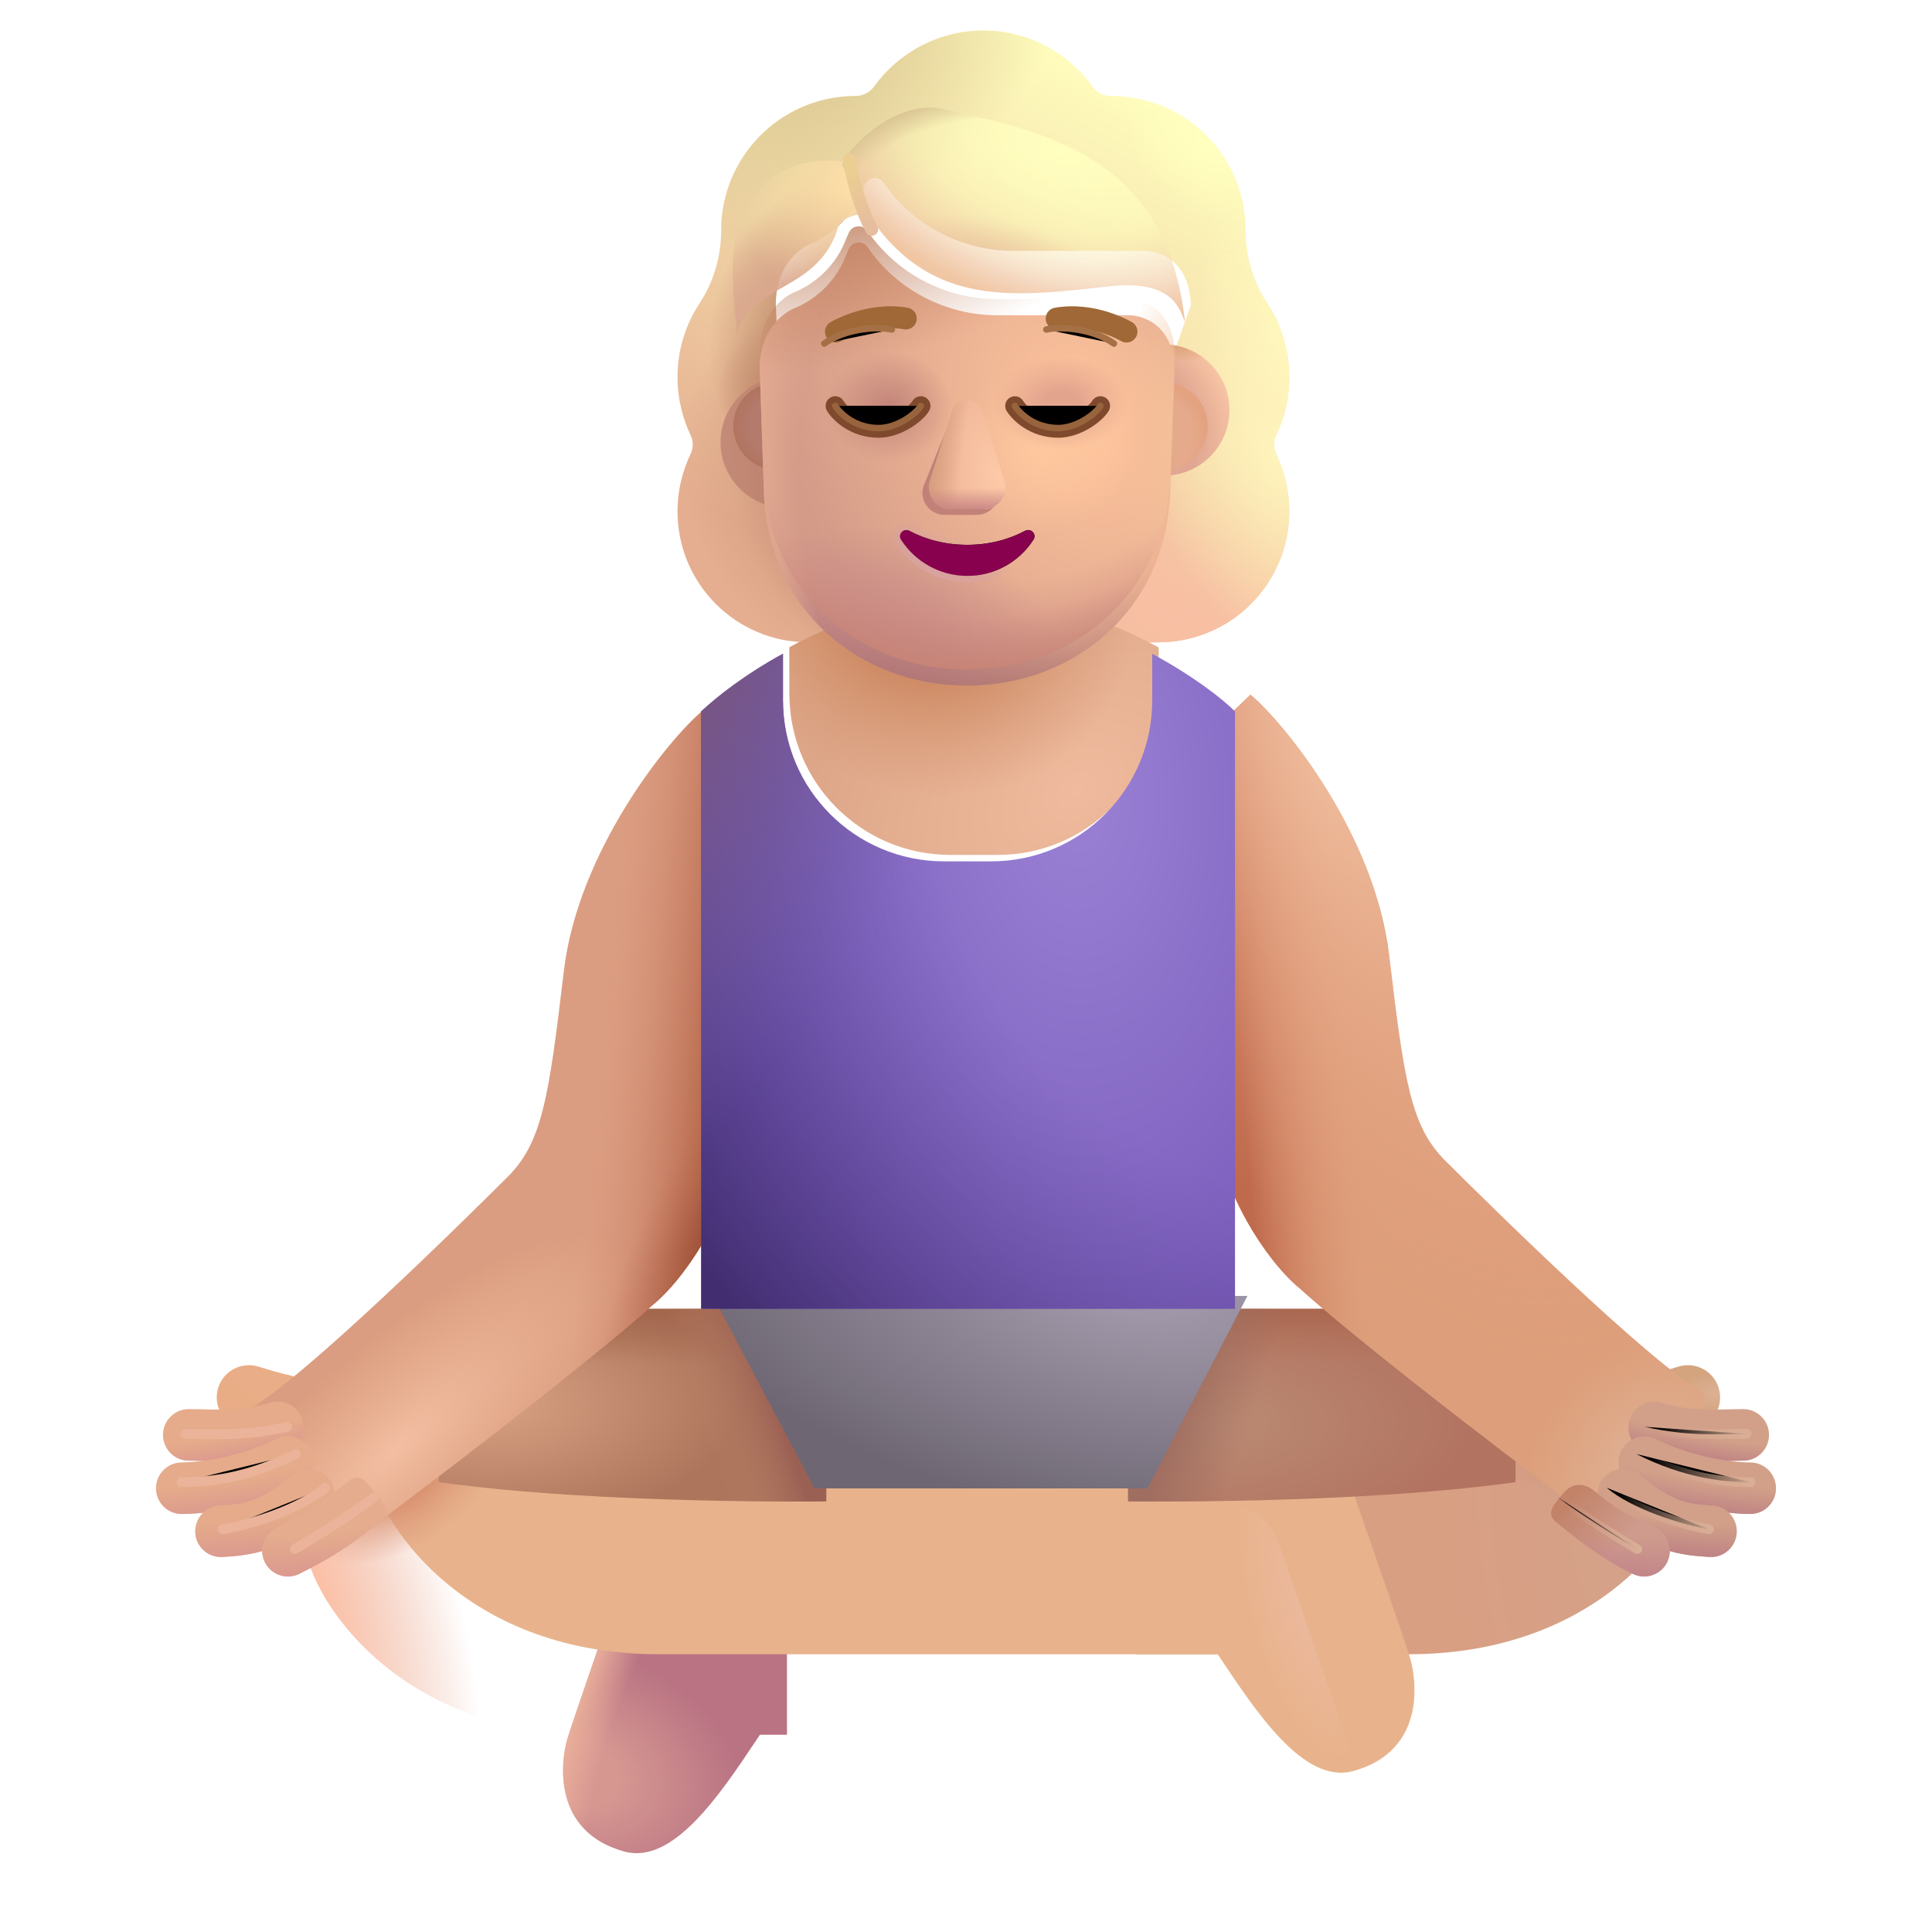 <svg viewBox="1 1 30 30" xmlns="http://www.w3.org/2000/svg">
<g filter="url(#filter0_i_3987_23995)">
<path fill-rule="evenodd" clip-rule="evenodd" d="M20.565 8.51C20.699 8.235 20.77 7.927 20.77 7.607C20.77 7.312 20.709 7.034 20.6 6.782H20.603C20.552 6.667 20.495 6.559 20.425 6.457L20.424 6.455C20.206 6.122 20.091 5.732 20.091 5.335V5.328C20.091 4.176 19.156 3.241 18.004 3.241C17.889 3.241 17.78 3.19 17.716 3.094C17.338 2.569 16.717 2.224 16.02 2.224C15.322 2.224 14.701 2.569 14.323 3.094C14.259 3.184 14.15 3.241 14.035 3.241C14.017 3.241 13.999 3.242 13.981 3.242C12.854 3.271 11.948 4.194 11.948 5.328V5.335C11.948 5.732 11.833 6.122 11.615 6.455L11.614 6.457C11.397 6.79 11.27 7.179 11.27 7.607C11.27 7.934 11.346 8.235 11.474 8.51C11.519 8.6 11.519 8.708 11.474 8.798C11.346 9.067 11.27 9.368 11.27 9.688C11.27 10.815 12.179 11.724 13.305 11.724H18.734C19.86 11.724 20.77 10.815 20.77 9.688C20.77 9.368 20.693 9.067 20.565 8.798C20.52 8.708 20.52 8.6 20.565 8.51ZM12.809 6.82H12.802L13.56 8.31C13.638 10.082 14.33 8.31 16.02 8.31C17.709 8.31 18.446 10.283 18.524 8.51L19.243 6.488C19.209 5.7 18.638 5.645 18.524 5.645H16.487C15.683 5.645 14.924 5.251 14.47 4.586C14.392 4.477 14.23 4.496 14.178 4.619L14.126 4.741C13.983 5.096 13.711 5.367 13.374 5.522C13.364 5.525 13.353 5.53 13.341 5.535C13.33 5.54 13.319 5.545 13.309 5.548C13.16 5.626 12.809 5.858 12.796 6.458L12.803 6.652L12.809 6.82Z" fill="url(#paint0_linear_3987_23995)"/>
<path fill-rule="evenodd" clip-rule="evenodd" d="M20.565 8.51C20.699 8.235 20.77 7.927 20.77 7.607C20.77 7.312 20.709 7.034 20.6 6.782H20.603C20.552 6.667 20.495 6.559 20.425 6.457L20.424 6.455C20.206 6.122 20.091 5.732 20.091 5.335V5.328C20.091 4.176 19.156 3.241 18.004 3.241C17.889 3.241 17.78 3.19 17.716 3.094C17.338 2.569 16.717 2.224 16.02 2.224C15.322 2.224 14.701 2.569 14.323 3.094C14.259 3.184 14.15 3.241 14.035 3.241C14.017 3.241 13.999 3.242 13.981 3.242C12.854 3.271 11.948 4.194 11.948 5.328V5.335C11.948 5.732 11.833 6.122 11.615 6.455L11.614 6.457C11.397 6.79 11.27 7.179 11.27 7.607C11.27 7.934 11.346 8.235 11.474 8.51C11.519 8.6 11.519 8.708 11.474 8.798C11.346 9.067 11.27 9.368 11.27 9.688C11.27 10.815 12.179 11.724 13.305 11.724H18.734C19.86 11.724 20.77 10.815 20.77 9.688C20.77 9.368 20.693 9.067 20.565 8.798C20.52 8.708 20.52 8.6 20.565 8.51ZM12.809 6.82H12.802L13.56 8.31C13.638 10.082 14.33 8.31 16.02 8.31C17.709 8.31 18.446 10.283 18.524 8.51L19.243 6.488C19.209 5.7 18.638 5.645 18.524 5.645H16.487C15.683 5.645 14.924 5.251 14.47 4.586C14.392 4.477 14.23 4.496 14.178 4.619L14.126 4.741C13.983 5.096 13.711 5.367 13.374 5.522C13.364 5.525 13.353 5.53 13.341 5.535C13.33 5.54 13.319 5.545 13.309 5.548C13.16 5.626 12.809 5.858 12.796 6.458L12.803 6.652L12.809 6.82Z" fill="url(#paint1_radial_3987_23995)"/>
<path fill-rule="evenodd" clip-rule="evenodd" d="M20.565 8.51C20.699 8.235 20.77 7.927 20.77 7.607C20.77 7.312 20.709 7.034 20.6 6.782H20.603C20.552 6.667 20.495 6.559 20.425 6.457L20.424 6.455C20.206 6.122 20.091 5.732 20.091 5.335V5.328C20.091 4.176 19.156 3.241 18.004 3.241C17.889 3.241 17.78 3.19 17.716 3.094C17.338 2.569 16.717 2.224 16.02 2.224C15.322 2.224 14.701 2.569 14.323 3.094C14.259 3.184 14.15 3.241 14.035 3.241C14.017 3.241 13.999 3.242 13.981 3.242C12.854 3.271 11.948 4.194 11.948 5.328V5.335C11.948 5.732 11.833 6.122 11.615 6.455L11.614 6.457C11.397 6.79 11.27 7.179 11.27 7.607C11.27 7.934 11.346 8.235 11.474 8.51C11.519 8.6 11.519 8.708 11.474 8.798C11.346 9.067 11.27 9.368 11.27 9.688C11.27 10.815 12.179 11.724 13.305 11.724H18.734C19.86 11.724 20.77 10.815 20.77 9.688C20.77 9.368 20.693 9.067 20.565 8.798C20.52 8.708 20.52 8.6 20.565 8.51ZM12.809 6.82H12.802L13.56 8.31C13.638 10.082 14.33 8.31 16.02 8.31C17.709 8.31 18.446 10.283 18.524 8.51L19.243 6.488C19.209 5.7 18.638 5.645 18.524 5.645H16.487C15.683 5.645 14.924 5.251 14.47 4.586C14.392 4.477 14.23 4.496 14.178 4.619L14.126 4.741C13.983 5.096 13.711 5.367 13.374 5.522C13.364 5.525 13.353 5.53 13.341 5.535C13.33 5.54 13.319 5.545 13.309 5.548C13.16 5.626 12.809 5.858 12.796 6.458L12.803 6.652L12.809 6.82Z" fill="url(#paint2_radial_3987_23995)"/>
<path fill-rule="evenodd" clip-rule="evenodd" d="M20.565 8.51C20.699 8.235 20.77 7.927 20.77 7.607C20.77 7.312 20.709 7.034 20.6 6.782H20.603C20.552 6.667 20.495 6.559 20.425 6.457L20.424 6.455C20.206 6.122 20.091 5.732 20.091 5.335V5.328C20.091 4.176 19.156 3.241 18.004 3.241C17.889 3.241 17.78 3.19 17.716 3.094C17.338 2.569 16.717 2.224 16.02 2.224C15.322 2.224 14.701 2.569 14.323 3.094C14.259 3.184 14.15 3.241 14.035 3.241C14.017 3.241 13.999 3.242 13.981 3.242C12.854 3.271 11.948 4.194 11.948 5.328V5.335C11.948 5.732 11.833 6.122 11.615 6.455L11.614 6.457C11.397 6.79 11.27 7.179 11.27 7.607C11.27 7.934 11.346 8.235 11.474 8.51C11.519 8.6 11.519 8.708 11.474 8.798C11.346 9.067 11.27 9.368 11.27 9.688C11.27 10.815 12.179 11.724 13.305 11.724H18.734C19.86 11.724 20.77 10.815 20.77 9.688C20.77 9.368 20.693 9.067 20.565 8.798C20.52 8.708 20.52 8.6 20.565 8.51ZM12.809 6.82H12.802L13.56 8.31C13.638 10.082 14.33 8.31 16.02 8.31C17.709 8.31 18.446 10.283 18.524 8.51L19.243 6.488C19.209 5.7 18.638 5.645 18.524 5.645H16.487C15.683 5.645 14.924 5.251 14.47 4.586C14.392 4.477 14.23 4.496 14.178 4.619L14.126 4.741C13.983 5.096 13.711 5.367 13.374 5.522C13.364 5.525 13.353 5.53 13.341 5.535C13.33 5.54 13.319 5.545 13.309 5.548C13.16 5.626 12.809 5.858 12.796 6.458L12.803 6.652L12.809 6.82Z" fill="url(#paint3_radial_3987_23995)"/>
<path fill-rule="evenodd" clip-rule="evenodd" d="M20.565 8.51C20.699 8.235 20.77 7.927 20.77 7.607C20.77 7.312 20.709 7.034 20.6 6.782H20.603C20.552 6.667 20.495 6.559 20.425 6.457L20.424 6.455C20.206 6.122 20.091 5.732 20.091 5.335V5.328C20.091 4.176 19.156 3.241 18.004 3.241C17.889 3.241 17.78 3.19 17.716 3.094C17.338 2.569 16.717 2.224 16.02 2.224C15.322 2.224 14.701 2.569 14.323 3.094C14.259 3.184 14.15 3.241 14.035 3.241C14.017 3.241 13.999 3.242 13.981 3.242C12.854 3.271 11.948 4.194 11.948 5.328V5.335C11.948 5.732 11.833 6.122 11.615 6.455L11.614 6.457C11.397 6.79 11.27 7.179 11.27 7.607C11.27 7.934 11.346 8.235 11.474 8.51C11.519 8.6 11.519 8.708 11.474 8.798C11.346 9.067 11.27 9.368 11.27 9.688C11.27 10.815 12.179 11.724 13.305 11.724H18.734C19.86 11.724 20.77 10.815 20.77 9.688C20.77 9.368 20.693 9.067 20.565 8.798C20.52 8.708 20.52 8.6 20.565 8.51ZM12.809 6.82H12.802L13.56 8.31C13.638 10.082 14.33 8.31 16.02 8.31C17.709 8.31 18.446 10.283 18.524 8.51L19.243 6.488C19.209 5.7 18.638 5.645 18.524 5.645H16.487C15.683 5.645 14.924 5.251 14.47 4.586C14.392 4.477 14.23 4.496 14.178 4.619L14.126 4.741C13.983 5.096 13.711 5.367 13.374 5.522C13.364 5.525 13.353 5.53 13.341 5.535C13.33 5.54 13.319 5.545 13.309 5.548C13.16 5.626 12.809 5.858 12.796 6.458L12.803 6.652L12.809 6.82Z" fill="url(#paint4_radial_3987_23995)"/>
<path fill-rule="evenodd" clip-rule="evenodd" d="M20.565 8.51C20.699 8.235 20.77 7.927 20.77 7.607C20.77 7.312 20.709 7.034 20.6 6.782H20.603C20.552 6.667 20.495 6.559 20.425 6.457L20.424 6.455C20.206 6.122 20.091 5.732 20.091 5.335V5.328C20.091 4.176 19.156 3.241 18.004 3.241C17.889 3.241 17.78 3.19 17.716 3.094C17.338 2.569 16.717 2.224 16.02 2.224C15.322 2.224 14.701 2.569 14.323 3.094C14.259 3.184 14.15 3.241 14.035 3.241C14.017 3.241 13.999 3.242 13.981 3.242C12.854 3.271 11.948 4.194 11.948 5.328V5.335C11.948 5.732 11.833 6.122 11.615 6.455L11.614 6.457C11.397 6.79 11.27 7.179 11.27 7.607C11.27 7.934 11.346 8.235 11.474 8.51C11.519 8.6 11.519 8.708 11.474 8.798C11.346 9.067 11.27 9.368 11.27 9.688C11.27 10.815 12.179 11.724 13.305 11.724H18.734C19.86 11.724 20.77 10.815 20.77 9.688C20.77 9.368 20.693 9.067 20.565 8.798C20.52 8.708 20.52 8.6 20.565 8.51ZM12.809 6.82H12.802L13.56 8.31C13.638 10.082 14.33 8.31 16.02 8.31C17.709 8.31 18.446 10.283 18.524 8.51L19.243 6.488C19.209 5.7 18.638 5.645 18.524 5.645H16.487C15.683 5.645 14.924 5.251 14.47 4.586C14.392 4.477 14.23 4.496 14.178 4.619L14.126 4.741C13.983 5.096 13.711 5.367 13.374 5.522C13.364 5.525 13.353 5.53 13.341 5.535C13.33 5.54 13.319 5.545 13.309 5.548C13.16 5.626 12.809 5.858 12.796 6.458L12.803 6.652L12.809 6.82Z" fill="url(#paint5_radial_3987_23995)"/>
<path fill-rule="evenodd" clip-rule="evenodd" d="M20.565 8.51C20.699 8.235 20.77 7.927 20.77 7.607C20.77 7.312 20.709 7.034 20.6 6.782H20.603C20.552 6.667 20.495 6.559 20.425 6.457L20.424 6.455C20.206 6.122 20.091 5.732 20.091 5.335V5.328C20.091 4.176 19.156 3.241 18.004 3.241C17.889 3.241 17.78 3.19 17.716 3.094C17.338 2.569 16.717 2.224 16.02 2.224C15.322 2.224 14.701 2.569 14.323 3.094C14.259 3.184 14.15 3.241 14.035 3.241C14.017 3.241 13.999 3.242 13.981 3.242C12.854 3.271 11.948 4.194 11.948 5.328V5.335C11.948 5.732 11.833 6.122 11.615 6.455L11.614 6.457C11.397 6.79 11.27 7.179 11.27 7.607C11.27 7.934 11.346 8.235 11.474 8.51C11.519 8.6 11.519 8.708 11.474 8.798C11.346 9.067 11.27 9.368 11.27 9.688C11.27 10.815 12.179 11.724 13.305 11.724H18.734C19.86 11.724 20.77 10.815 20.77 9.688C20.77 9.368 20.693 9.067 20.565 8.798C20.52 8.708 20.52 8.6 20.565 8.51ZM12.809 6.82H12.802L13.56 8.31C13.638 10.082 14.33 8.31 16.02 8.31C17.709 8.31 18.446 10.283 18.524 8.51L19.243 6.488C19.209 5.7 18.638 5.645 18.524 5.645H16.487C15.683 5.645 14.924 5.251 14.47 4.586C14.392 4.477 14.23 4.496 14.178 4.619L14.126 4.741C13.983 5.096 13.711 5.367 13.374 5.522C13.364 5.525 13.353 5.53 13.341 5.535C13.33 5.54 13.319 5.545 13.309 5.548C13.16 5.626 12.809 5.858 12.796 6.458L12.803 6.652L12.809 6.82Z" fill="url(#paint6_radial_3987_23995)"/>
<path fill-rule="evenodd" clip-rule="evenodd" d="M20.565 8.51C20.699 8.235 20.77 7.927 20.77 7.607C20.77 7.312 20.709 7.034 20.6 6.782H20.603C20.552 6.667 20.495 6.559 20.425 6.457L20.424 6.455C20.206 6.122 20.091 5.732 20.091 5.335V5.328C20.091 4.176 19.156 3.241 18.004 3.241C17.889 3.241 17.78 3.19 17.716 3.094C17.338 2.569 16.717 2.224 16.02 2.224C15.322 2.224 14.701 2.569 14.323 3.094C14.259 3.184 14.15 3.241 14.035 3.241C14.017 3.241 13.999 3.242 13.981 3.242C12.854 3.271 11.948 4.194 11.948 5.328V5.335C11.948 5.732 11.833 6.122 11.615 6.455L11.614 6.457C11.397 6.79 11.27 7.179 11.27 7.607C11.27 7.934 11.346 8.235 11.474 8.51C11.519 8.6 11.519 8.708 11.474 8.798C11.346 9.067 11.27 9.368 11.27 9.688C11.27 10.815 12.179 11.724 13.305 11.724H18.734C19.86 11.724 20.77 10.815 20.77 9.688C20.77 9.368 20.693 9.067 20.565 8.798C20.52 8.708 20.52 8.6 20.565 8.51ZM12.809 6.82H12.802L13.56 8.31C13.638 10.082 14.33 8.31 16.02 8.31C17.709 8.31 18.446 10.283 18.524 8.51L19.243 6.488C19.209 5.7 18.638 5.645 18.524 5.645H16.487C15.683 5.645 14.924 5.251 14.47 4.586C14.392 4.477 14.23 4.496 14.178 4.619L14.126 4.741C13.983 5.096 13.711 5.367 13.374 5.522C13.364 5.525 13.353 5.53 13.341 5.535C13.33 5.54 13.319 5.545 13.309 5.548C13.16 5.626 12.809 5.858 12.796 6.458L12.803 6.652L12.809 6.82Z" fill="url(#paint7_radial_3987_23995)"/>
<path fill-rule="evenodd" clip-rule="evenodd" d="M20.565 8.51C20.699 8.235 20.77 7.927 20.77 7.607C20.77 7.312 20.709 7.034 20.6 6.782H20.603C20.552 6.667 20.495 6.559 20.425 6.457L20.424 6.455C20.206 6.122 20.091 5.732 20.091 5.335V5.328C20.091 4.176 19.156 3.241 18.004 3.241C17.889 3.241 17.78 3.19 17.716 3.094C17.338 2.569 16.717 2.224 16.02 2.224C15.322 2.224 14.701 2.569 14.323 3.094C14.259 3.184 14.15 3.241 14.035 3.241C14.017 3.241 13.999 3.242 13.981 3.242C12.854 3.271 11.948 4.194 11.948 5.328V5.335C11.948 5.732 11.833 6.122 11.615 6.455L11.614 6.457C11.397 6.79 11.27 7.179 11.27 7.607C11.27 7.934 11.346 8.235 11.474 8.51C11.519 8.6 11.519 8.708 11.474 8.798C11.346 9.067 11.27 9.368 11.27 9.688C11.27 10.815 12.179 11.724 13.305 11.724H18.734C19.86 11.724 20.77 10.815 20.77 9.688C20.77 9.368 20.693 9.067 20.565 8.798C20.52 8.708 20.52 8.6 20.565 8.51ZM12.809 6.82H12.802L13.56 8.31C13.638 10.082 14.33 8.31 16.02 8.31C17.709 8.31 18.446 10.283 18.524 8.51L19.243 6.488C19.209 5.7 18.638 5.645 18.524 5.645H16.487C15.683 5.645 14.924 5.251 14.47 4.586C14.392 4.477 14.23 4.496 14.178 4.619L14.126 4.741C13.983 5.096 13.711 5.367 13.374 5.522C13.364 5.525 13.353 5.53 13.341 5.535C13.33 5.54 13.319 5.545 13.309 5.548C13.16 5.626 12.809 5.858 12.796 6.458L12.803 6.652L12.809 6.82Z" fill="url(#paint8_radial_3987_23995)"/>
<path fill-rule="evenodd" clip-rule="evenodd" d="M20.565 8.51C20.699 8.235 20.77 7.927 20.77 7.607C20.77 7.312 20.709 7.034 20.6 6.782H20.603C20.552 6.667 20.495 6.559 20.425 6.457L20.424 6.455C20.206 6.122 20.091 5.732 20.091 5.335V5.328C20.091 4.176 19.156 3.241 18.004 3.241C17.889 3.241 17.78 3.19 17.716 3.094C17.338 2.569 16.717 2.224 16.02 2.224C15.322 2.224 14.701 2.569 14.323 3.094C14.259 3.184 14.15 3.241 14.035 3.241C14.017 3.241 13.999 3.242 13.981 3.242C12.854 3.271 11.948 4.194 11.948 5.328V5.335C11.948 5.732 11.833 6.122 11.615 6.455L11.614 6.457C11.397 6.79 11.27 7.179 11.27 7.607C11.27 7.934 11.346 8.235 11.474 8.51C11.519 8.6 11.519 8.708 11.474 8.798C11.346 9.067 11.27 9.368 11.27 9.688C11.27 10.815 12.179 11.724 13.305 11.724H18.734C19.86 11.724 20.77 10.815 20.77 9.688C20.77 9.368 20.693 9.067 20.565 8.798C20.52 8.708 20.52 8.6 20.565 8.51ZM12.809 6.82H12.802L13.56 8.31C13.638 10.082 14.33 8.31 16.02 8.31C17.709 8.31 18.446 10.283 18.524 8.51L19.243 6.488C19.209 5.7 18.638 5.645 18.524 5.645H16.487C15.683 5.645 14.924 5.251 14.47 4.586C14.392 4.477 14.23 4.496 14.178 4.619L14.126 4.741C13.983 5.096 13.711 5.367 13.374 5.522C13.364 5.525 13.353 5.53 13.341 5.535C13.33 5.54 13.319 5.545 13.309 5.548C13.16 5.626 12.809 5.858 12.796 6.458L12.803 6.652L12.809 6.82Z" fill="url(#paint9_radial_3987_23995)"/>
</g>
<path fill-rule="evenodd" clip-rule="evenodd" d="M6.76 22.957C6.76 23.233 6.536 23.457 6.26 23.457C5.628 23.457 5.003 23.264 4.759 23.189C4.744 23.184 4.731 23.18 4.72 23.177C4.456 23.096 4.307 22.817 4.387 22.552C4.468 22.288 4.747 22.14 5.012 22.22C5.021 22.223 5.031 22.226 5.041 22.229C5.287 22.305 5.784 22.457 6.26 22.457C6.536 22.457 6.76 22.681 6.76 22.957Z" fill="url(#paint10_radial_3987_23995)"/>
<path fill-rule="evenodd" clip-rule="evenodd" d="M25.316 22.957C25.316 23.233 25.54 23.457 25.816 23.457C26.448 23.457 27.073 23.264 27.316 23.189C27.331 23.184 27.344 23.18 27.356 23.177C27.62 23.096 27.768 22.817 27.688 22.552C27.607 22.288 27.328 22.14 27.064 22.22C27.054 22.223 27.044 22.226 27.034 22.229C26.788 22.305 26.291 22.457 25.816 22.457C25.54 22.457 25.316 22.681 25.316 22.957Z" fill="url(#paint11_radial_3987_23995)"/>
<g filter="url(#filter1_ii_3987_23995)">
<path d="M17.627 27.937H21.871C24.8 27.937 26.152 26.021 26.355 25.109L23.824 22.781L20.205 24.203L17.627 24.312V27.937Z" fill="url(#paint12_radial_3987_23995)"/>
<path d="M17.627 27.937H21.871C24.8 27.937 26.152 26.021 26.355 25.109L23.824 22.781L20.205 24.203L17.627 24.312V27.937Z" fill="url(#paint13_radial_3987_23995)"/>
</g>
<path d="M13.22 24.312H11.791C11.366 24.312 10.988 24.581 10.848 24.982C10.44 26.153 9.888 27.747 9.816 27.984C9.706 28.344 9.566 29.437 10.691 29.75C11.448 29.96 12.171 28.879 12.748 28.015C12.766 27.989 12.783 27.963 12.8 27.937H13.22V24.312Z" fill="url(#paint14_radial_3987_23995)"/>
<path d="M13.22 24.312H11.791C11.366 24.312 10.988 24.581 10.848 24.982C10.44 26.153 9.888 27.747 9.816 27.984C9.706 28.344 9.566 29.437 10.691 29.75C11.448 29.96 12.171 28.879 12.748 28.015C12.766 27.989 12.783 27.963 12.8 27.937H13.22V24.312Z" fill="url(#paint15_radial_3987_23995)"/>
<g filter="url(#filter2_ii_3987_23995)">
<path d="M10.236 27.937C7.306 27.937 5.955 26.021 5.751 25.109L8.283 22.781L11.736 24.226L19.916 24.312C20.342 24.312 20.72 24.581 20.86 24.982C21.267 26.153 21.82 27.747 21.892 27.984C22.002 28.344 22.142 29.437 21.017 29.75C20.237 29.966 19.494 28.812 18.908 27.937H10.236Z" fill="#E8B38C"/>
</g>
<path d="M10.236 27.937C7.306 27.937 5.955 26.021 5.751 25.109L8.283 22.781L11.736 24.226L19.916 24.312C20.342 24.312 20.72 24.581 20.86 24.982C21.267 26.153 21.82 27.747 21.892 27.984C22.002 28.344 22.142 29.437 21.017 29.75C20.237 29.966 19.494 28.812 18.908 27.937H10.236Z" fill="url(#paint16_radial_3987_23995)"/>
<path d="M10.236 27.937C7.306 27.937 5.955 26.021 5.751 25.109L8.283 22.781L11.736 24.226L19.916 24.312C20.342 24.312 20.72 24.581 20.86 24.982C21.267 26.153 21.82 27.747 21.892 27.984C22.002 28.344 22.142 29.437 21.017 29.75C20.237 29.966 19.494 28.812 18.908 27.937H10.236Z" fill="url(#paint17_radial_3987_23995)"/>
<path d="M10.236 27.937C7.306 27.937 5.955 26.021 5.751 25.109L8.283 22.781L11.736 24.226L19.916 24.312C20.342 24.312 20.72 24.581 20.86 24.982C21.267 26.153 21.82 27.747 21.892 27.984C22.002 28.344 22.142 29.437 21.017 29.75C20.237 29.966 19.494 28.812 18.908 27.937H10.236Z" fill="url(#paint18_radial_3987_23995)"/>
<path d="M18.517 21.323H24.533V24.015C22.002 24.367 18.517 24.312 18.517 24.312V21.323Z" fill="url(#paint19_radial_3987_23995)"/>
<path d="M18.517 21.323H24.533V24.015C22.002 24.367 18.517 24.312 18.517 24.312V21.323Z" fill="url(#paint20_linear_3987_23995)"/>
<path d="M18.517 21.323H24.533V24.015C22.002 24.367 18.517 24.312 18.517 24.312V21.323Z" fill="url(#paint21_linear_3987_23995)"/>
<path d="M13.83 21.323H7.814V24.015C10.345 24.367 13.83 24.312 13.83 24.312V21.323Z" fill="url(#paint22_radial_3987_23995)"/>
<path d="M13.83 21.323H7.814V24.015C10.345 24.367 13.83 24.312 13.83 24.312V21.323Z" fill="url(#paint23_linear_3987_23995)"/>
<path d="M13.83 21.323H7.814V24.015C10.345 24.367 13.83 24.312 13.83 24.312V21.323Z" fill="url(#paint24_linear_3987_23995)"/>
<path d="M9.755 16.08C9.975 14.222 11.36 12.5 11.907 12.039L12.239 12.354V19.63C11.989 20.282 11.521 20.959 11.114 21.282C11.114 21.282 10.247 22.096 6.943 24.586C5.618 24.401 4.848 23.492 4.869 22.883C5.744 22.383 8.24 19.914 8.88 19.277C9.417 18.742 9.52 18.062 9.755 16.08Z" fill="#DB9D81"/>
<path d="M9.755 16.08C9.975 14.222 11.36 12.5 11.907 12.039L12.239 12.354V19.63C11.989 20.282 11.521 20.959 11.114 21.282C11.114 21.282 10.247 22.096 6.943 24.586C5.618 24.401 4.848 23.492 4.869 22.883C5.744 22.383 8.24 19.914 8.88 19.277C9.417 18.742 9.52 18.062 9.755 16.08Z" fill="url(#paint25_radial_3987_23995)"/>
<path d="M9.755 16.08C9.975 14.222 11.36 12.5 11.907 12.039L12.239 12.354V19.63C11.989 20.282 11.521 20.959 11.114 21.282C11.114 21.282 10.247 22.096 6.943 24.586C5.618 24.401 4.848 23.492 4.869 22.883C5.744 22.383 8.24 19.914 8.88 19.277C9.417 18.742 9.52 18.062 9.755 16.08Z" fill="url(#paint26_linear_3987_23995)"/>
<path d="M9.755 16.08C9.975 14.222 11.36 12.5 11.907 12.039L12.239 12.354V19.63C11.989 20.282 11.521 20.959 11.114 21.282C11.114 21.282 10.247 22.096 6.943 24.586C5.618 24.401 4.848 23.492 4.869 22.883C5.744 22.383 8.24 19.914 8.88 19.277C9.417 18.742 9.52 18.062 9.755 16.08Z" fill="url(#paint27_radial_3987_23995)"/>
<g filter="url(#filter3_i_3987_23995)">
<path d="M22.32 16.08C22.1 14.222 20.715 12.5 20.168 12.039L19.836 12.354V19.63C20.086 20.282 20.555 20.959 20.961 21.282C20.961 21.282 21.828 22.096 25.133 24.586C26.458 24.401 27.227 23.492 27.206 22.883C26.332 22.383 23.835 19.914 23.195 19.277C22.658 18.742 22.555 18.062 22.32 16.08Z" fill="#DD9F7B"/>
<path d="M22.32 16.08C22.1 14.222 20.715 12.5 20.168 12.039L19.836 12.354V19.63C20.086 20.282 20.555 20.959 20.961 21.282C20.961 21.282 21.828 22.096 25.133 24.586C26.458 24.401 27.227 23.492 27.206 22.883C26.332 22.383 23.835 19.914 23.195 19.277C22.658 18.742 22.555 18.062 22.32 16.08Z" fill="url(#paint28_linear_3987_23995)"/>
<path d="M22.32 16.08C22.1 14.222 20.715 12.5 20.168 12.039L19.836 12.354V19.63C20.086 20.282 20.555 20.959 20.961 21.282C20.961 21.282 21.828 22.096 25.133 24.586C26.458 24.401 27.227 23.492 27.206 22.883C26.332 22.383 23.835 19.914 23.195 19.277C22.658 18.742 22.555 18.062 22.32 16.08Z" fill="url(#paint29_radial_3987_23995)"/>
<path d="M22.32 16.08C22.1 14.222 20.715 12.5 20.168 12.039L19.836 12.354V19.63C20.086 20.282 20.555 20.959 20.961 21.282C20.961 21.282 21.828 22.096 25.133 24.586C26.458 24.401 27.227 23.492 27.206 22.883C26.332 22.383 23.835 19.914 23.195 19.277C22.658 18.742 22.555 18.062 22.32 16.08Z" fill="url(#paint30_radial_3987_23995)"/>
</g>
<g filter="url(#filter4_i_3987_23995)">
<path d="M13.447 24.312L11.869 21.323H20.17L18.619 24.312H13.447Z" fill="url(#paint31_radial_3987_23995)"/>
</g>
<g filter="url(#filter5_i_3987_23995)">
<path d="M18.892 11.153V11.875C18.892 13.255 17.773 14.375 16.392 14.375H15.658C14.277 14.375 13.158 13.255 13.158 11.875V11.151C13.921 10.734 14.928 10.367 16.072 10.367C17.122 10.367 18.127 10.742 18.892 11.153Z" fill="url(#paint32_radial_3987_23995)"/>
<path d="M18.892 11.153V11.875C18.892 13.255 17.773 14.375 16.392 14.375H15.658C14.277 14.375 13.158 13.255 13.158 11.875V11.151C13.921 10.734 14.928 10.367 16.072 10.367C17.122 10.367 18.127 10.742 18.892 11.153Z" fill="url(#paint33_radial_3987_23995)"/>
</g>
<path d="M18.892 11.153V11.875C18.892 13.256 17.773 14.375 16.392 14.375H15.658C14.277 14.375 13.158 13.256 13.158 11.875V11.151C12.578 11.468 12.139 11.813 11.888 12.047V21.323H20.177V12.047C19.979 11.847 19.515 11.488 18.892 11.153Z" fill="url(#paint34_radial_3987_23995)"/>
<path d="M18.892 11.153V11.875C18.892 13.256 17.773 14.375 16.392 14.375H15.658C14.277 14.375 13.158 13.256 13.158 11.875V11.151C12.578 11.468 12.139 11.813 11.888 12.047V21.323H20.177V12.047C19.979 11.847 19.515 11.488 18.892 11.153Z" fill="url(#paint35_radial_3987_23995)"/>
<path d="M18.892 11.153V11.875C18.892 13.256 17.773 14.375 16.392 14.375H15.658C14.277 14.375 13.158 13.256 13.158 11.875V11.151C12.578 11.468 12.139 11.813 11.888 12.047V21.323H20.177V12.047C19.979 11.847 19.515 11.488 18.892 11.153Z" fill="url(#paint36_radial_3987_23995)"/>
<path fill-rule="evenodd" clip-rule="evenodd" d="M5.697 23.047C5.761 23.258 5.642 23.482 5.431 23.546C4.895 23.71 4.332 23.692 4.064 23.683C4.01 23.682 3.968 23.68 3.94 23.681C3.719 23.686 3.536 23.511 3.531 23.29C3.526 23.069 3.701 22.886 3.922 22.881C3.991 22.88 4.068 22.882 4.152 22.884C4.438 22.891 4.808 22.901 5.197 22.781C5.408 22.717 5.632 22.836 5.697 23.047Z" fill="#E5AB8A"/>
<path fill-rule="evenodd" clip-rule="evenodd" d="M5.697 23.047C5.761 23.258 5.642 23.482 5.431 23.546C4.895 23.71 4.332 23.692 4.064 23.683C4.01 23.682 3.968 23.68 3.94 23.681C3.719 23.686 3.536 23.511 3.531 23.29C3.526 23.069 3.701 22.886 3.922 22.881C3.991 22.88 4.068 22.882 4.152 22.884C4.438 22.891 4.808 22.901 5.197 22.781C5.408 22.717 5.632 22.836 5.697 23.047Z" fill="url(#paint37_radial_3987_23995)"/>
<path fill-rule="evenodd" clip-rule="evenodd" d="M26.303 23.047C26.239 23.258 26.358 23.482 26.569 23.546C27.105 23.71 27.668 23.692 27.936 23.683C27.99 23.682 28.032 23.68 28.06 23.681C28.281 23.686 28.464 23.511 28.469 23.29C28.474 23.069 28.299 22.886 28.078 22.881C28.009 22.88 27.932 22.882 27.848 22.884C27.562 22.891 27.192 22.901 26.803 22.781C26.592 22.717 26.368 22.836 26.303 23.047Z" fill="#D2A089"/>
<path fill-rule="evenodd" clip-rule="evenodd" d="M26.303 23.047C26.239 23.258 26.358 23.482 26.569 23.546C27.105 23.71 27.668 23.692 27.936 23.683C27.99 23.682 28.032 23.68 28.06 23.681C28.281 23.686 28.464 23.511 28.469 23.29C28.474 23.069 28.299 22.886 28.078 22.881C28.009 22.88 27.932 22.882 27.848 22.884C27.562 22.891 27.192 22.901 26.803 22.781C26.592 22.717 26.368 22.836 26.303 23.047Z" fill="url(#paint38_radial_3987_23995)"/>
<path fill-rule="evenodd" clip-rule="evenodd" d="M5.825 23.525C5.923 23.723 5.842 23.963 5.644 24.061C4.891 24.436 4.135 24.509 3.822 24.509C3.601 24.509 3.422 24.33 3.422 24.109C3.422 23.888 3.601 23.709 3.822 23.709C4.048 23.709 4.674 23.65 5.288 23.345C5.486 23.246 5.726 23.327 5.825 23.525Z" fill="#E5AB8A"/>
<path fill-rule="evenodd" clip-rule="evenodd" d="M5.825 23.525C5.923 23.723 5.842 23.963 5.644 24.061C4.891 24.436 4.135 24.509 3.822 24.509C3.601 24.509 3.422 24.33 3.422 24.109C3.422 23.888 3.601 23.709 3.822 23.709C4.048 23.709 4.674 23.65 5.288 23.345C5.486 23.246 5.726 23.327 5.825 23.525Z" fill="url(#paint39_radial_3987_23995)"/>
<path fill-rule="evenodd" clip-rule="evenodd" d="M26.175 23.525C26.077 23.723 26.158 23.963 26.355 24.061C27.109 24.436 27.865 24.509 28.178 24.509C28.399 24.509 28.578 24.33 28.578 24.109C28.578 23.888 28.399 23.709 28.178 23.709C27.952 23.709 27.326 23.65 26.712 23.345C26.514 23.246 26.274 23.327 26.175 23.525Z" fill="#D2A089"/>
<path fill-rule="evenodd" clip-rule="evenodd" d="M26.175 23.525C26.077 23.723 26.158 23.963 26.355 24.061C27.109 24.436 27.865 24.509 28.178 24.509C28.399 24.509 28.578 24.33 28.578 24.109C28.578 23.888 28.399 23.709 28.178 23.709C27.952 23.709 27.326 23.65 26.712 23.345C26.514 23.246 26.274 23.327 26.175 23.525Z" fill="url(#paint40_radial_3987_23995)"/>
<path fill-rule="evenodd" clip-rule="evenodd" d="M6.099 23.947C6.242 24.115 6.222 24.367 6.055 24.511C5.716 24.801 5.427 24.967 5.152 25.06C4.898 25.146 4.674 25.161 4.497 25.174C4.484 25.174 4.472 25.175 4.46 25.176C4.239 25.192 4.048 25.026 4.032 24.806C4.017 24.585 4.182 24.394 4.403 24.378C4.409 24.378 4.415 24.377 4.421 24.377C4.611 24.363 4.741 24.354 4.896 24.302C5.051 24.25 5.252 24.144 5.535 23.903C5.702 23.759 5.955 23.779 6.099 23.947Z" fill="#E5AB8A"/>
<path fill-rule="evenodd" clip-rule="evenodd" d="M6.099 23.947C6.242 24.115 6.222 24.367 6.055 24.511C5.716 24.801 5.427 24.967 5.152 25.06C4.898 25.146 4.674 25.161 4.497 25.174C4.484 25.174 4.472 25.175 4.46 25.176C4.239 25.192 4.048 25.026 4.032 24.806C4.017 24.585 4.182 24.394 4.403 24.378C4.409 24.378 4.415 24.377 4.421 24.377C4.611 24.363 4.741 24.354 4.896 24.302C5.051 24.25 5.252 24.144 5.535 23.903C5.702 23.759 5.955 23.779 6.099 23.947Z" fill="url(#paint41_radial_3987_23995)"/>
<path fill-rule="evenodd" clip-rule="evenodd" d="M25.901 23.947C25.758 24.115 25.778 24.367 25.945 24.511C26.284 24.801 26.573 24.967 26.848 25.06C27.102 25.146 27.326 25.161 27.503 25.174C27.516 25.174 27.528 25.175 27.54 25.176C27.761 25.192 27.952 25.026 27.968 24.806C27.983 24.585 27.818 24.394 27.597 24.378C27.591 24.378 27.585 24.377 27.579 24.377C27.389 24.363 27.259 24.354 27.105 24.302C26.949 24.25 26.748 24.144 26.465 23.903C26.298 23.759 26.045 23.779 25.901 23.947Z" fill="#D2A089"/>
<path fill-rule="evenodd" clip-rule="evenodd" d="M25.901 23.947C25.758 24.115 25.778 24.367 25.945 24.511C26.284 24.801 26.573 24.967 26.848 25.06C27.102 25.146 27.326 25.161 27.503 25.174C27.516 25.174 27.528 25.175 27.54 25.176C27.761 25.192 27.952 25.026 27.968 24.806C27.983 24.585 27.818 24.394 27.597 24.378C27.591 24.378 27.585 24.377 27.579 24.377C27.389 24.363 27.259 24.354 27.105 24.302C26.949 24.25 26.748 24.144 26.465 23.903C26.298 23.759 26.045 23.779 25.901 23.947Z" fill="url(#paint42_radial_3987_23995)"/>
<path fill-rule="evenodd" clip-rule="evenodd" d="M6.818 24.172C6.958 24.343 7.09 24.475 6.919 24.615C6.354 25.079 5.985 25.267 5.726 25.398C5.701 25.411 5.677 25.423 5.654 25.435C5.457 25.536 5.216 25.459 5.115 25.263C5.014 25.066 5.091 24.825 5.287 24.724C5.311 24.712 5.336 24.699 5.361 24.686C5.604 24.563 5.913 24.406 6.412 23.997C6.583 23.857 6.678 24.001 6.818 24.172Z" fill="#E5AC8D"/>
<path fill-rule="evenodd" clip-rule="evenodd" d="M6.818 24.172C6.958 24.343 7.09 24.475 6.919 24.615C6.354 25.079 5.985 25.267 5.726 25.398C5.701 25.411 5.677 25.423 5.654 25.435C5.457 25.536 5.216 25.459 5.115 25.263C5.014 25.066 5.091 24.825 5.287 24.724C5.311 24.712 5.336 24.699 5.361 24.686C5.604 24.563 5.913 24.406 6.412 23.997C6.583 23.857 6.678 24.001 6.818 24.172Z" fill="url(#paint43_radial_3987_23995)"/>
<path fill-rule="evenodd" clip-rule="evenodd" d="M25.267 24.195C25.127 24.366 24.995 24.498 25.166 24.638C25.731 25.102 26.015 25.267 26.274 25.398C26.299 25.411 26.323 25.423 26.346 25.435C26.543 25.536 26.784 25.459 26.885 25.263C26.986 25.066 26.909 24.825 26.713 24.724C26.689 24.712 26.664 24.699 26.639 24.686C26.396 24.563 26.258 24.563 25.759 24.154C25.588 24.014 25.407 24.024 25.267 24.195Z" fill="url(#paint44_linear_3987_23995)"/>
<path fill-rule="evenodd" clip-rule="evenodd" d="M25.267 24.195C25.127 24.366 24.995 24.498 25.166 24.638C25.731 25.102 26.015 25.267 26.274 25.398C26.299 25.411 26.323 25.423 26.346 25.435C26.543 25.536 26.784 25.459 26.885 25.263C26.986 25.066 26.909 24.825 26.713 24.724C26.689 24.712 26.664 24.699 26.639 24.686C26.396 24.563 26.258 24.563 25.759 24.154C25.588 24.014 25.407 24.024 25.267 24.195Z" fill="url(#paint45_radial_3987_23995)"/>
<g filter="url(#filter6_f_3987_23995)">
<path d="M5.576 25.055C5.826 24.909 6.423 24.544 6.81 24.25" stroke="#EBB49A" stroke-width="0.15" stroke-linecap="round"/>
</g>
<g filter="url(#filter7_f_3987_23995)">
<path d="M26.424 25.055C26.174 24.909 25.577 24.544 25.19 24.25" stroke="url(#paint46_linear_3987_23995)" stroke-width="0.15" stroke-linecap="round"/>
</g>
<g filter="url(#filter8_f_3987_23995)">
<path d="M4.462 24.746C4.873 24.68 5.666 24.433 6.052 24.101" stroke="#EBB49A" stroke-width="0.15" stroke-linecap="round"/>
</g>
<g filter="url(#filter9_f_3987_23995)">
<path d="M27.538 24.746C27.127 24.68 26.334 24.433 25.948 24.101" stroke="url(#paint47_linear_3987_23995)" stroke-width="0.15" stroke-linecap="round"/>
</g>
<g filter="url(#filter10_f_3987_23995)">
<path d="M3.818 24.015C4.216 24.015 4.833 23.961 5.591 23.578" stroke="#EBB49A" stroke-width="0.15" stroke-linecap="round"/>
</g>
<g filter="url(#filter11_f_3987_23995)">
<path d="M28.182 24.015C27.784 24.015 27.166 23.961 26.409 23.578" stroke="url(#paint48_linear_3987_23995)" stroke-width="0.15" stroke-linecap="round"/>
</g>
<g filter="url(#filter12_f_3987_23995)">
<path d="M3.878 23.265C4.276 23.265 4.771 23.312 5.458 23.156" stroke="#EBB49A" stroke-width="0.15" stroke-linecap="round"/>
</g>
<g filter="url(#filter13_f_3987_23995)">
<path d="M28.122 23.265C27.724 23.265 27.229 23.312 26.541 23.156" stroke="url(#paint49_linear_3987_23995)" stroke-width="0.15" stroke-linecap="round"/>
</g>
<g filter="url(#filter14_i_3987_23995)">
<path d="M13.056 8.636C13.618 8.636 14.073 8.18 14.073 7.618C14.073 7.056 13.618 6.6 13.056 6.6C12.493 6.6 12.038 7.056 12.038 7.618C12.038 8.18 12.493 8.636 13.056 8.636Z" fill="url(#paint50_linear_3987_23995)"/>
</g>
<g filter="url(#filter15_i_3987_23995)">
<path d="M19.073 8.636C19.635 8.636 20.091 8.18 20.091 7.618C20.091 7.056 19.635 6.6 19.073 6.6C18.511 6.6 18.055 7.056 18.055 7.618C18.055 8.18 18.511 8.636 19.073 8.636Z" fill="url(#paint51_radial_3987_23995)"/>
<path d="M19.073 8.636C19.635 8.636 20.091 8.18 20.091 7.618C20.091 7.056 19.635 6.6 19.073 6.6C18.511 6.6 18.055 7.056 18.055 7.618C18.055 8.18 18.511 8.636 19.073 8.636Z" fill="url(#paint52_radial_3987_23995)"/>
</g>
<g filter="url(#filter16_f_3987_23995)">
<path d="M19.073 8.298C19.448 8.298 19.752 7.993 19.752 7.618C19.752 7.243 19.448 6.939 19.073 6.939C18.698 6.939 18.394 7.243 18.394 7.618C18.394 7.993 18.698 8.298 19.073 8.298Z" fill="#E5AA8B"/>
<path d="M19.073 8.298C19.448 8.298 19.752 7.993 19.752 7.618C19.752 7.243 19.448 6.939 19.073 6.939C18.698 6.939 18.394 7.243 18.394 7.618C18.394 7.993 18.698 8.298 19.073 8.298Z" fill="url(#paint53_radial_3987_23995)"/>
</g>
<g filter="url(#filter17_f_3987_23995)">
<path d="M13.068 8.298C13.443 8.298 13.747 7.993 13.747 7.618C13.747 7.243 13.443 6.939 13.068 6.939C12.692 6.939 12.388 7.243 12.388 7.618C12.388 7.993 12.692 8.298 13.068 8.298Z" fill="#B47A6C"/>
<path d="M13.068 8.298C13.443 8.298 13.747 7.993 13.747 7.618C13.747 7.243 13.443 6.939 13.068 6.939C12.692 6.939 12.388 7.243 12.388 7.618C12.388 7.993 12.692 8.298 13.068 8.298Z" fill="url(#paint54_radial_3987_23995)"/>
</g>
<g filter="url(#filter18_i_3987_23995)">
<path d="M12.803 6.652L12.796 6.458C12.809 5.858 13.16 5.626 13.309 5.548C13.319 5.545 13.33 5.54 13.341 5.535C13.353 5.53 13.364 5.525 13.374 5.522C13.711 5.367 13.983 5.096 14.126 4.741L14.178 4.619C14.23 4.496 14.392 4.477 14.47 4.586C14.924 5.251 15.683 5.645 16.487 5.645H18.524C18.638 5.645 19.209 5.7 19.243 6.488L19.168 8.432C19.09 10.204 17.705 11.395 16.015 11.395C14.326 11.395 12.941 10.204 12.863 8.432L12.803 6.652Z" fill="url(#paint55_radial_3987_23995)"/>
<path d="M12.803 6.652L12.796 6.458C12.809 5.858 13.16 5.626 13.309 5.548C13.319 5.545 13.33 5.54 13.341 5.535C13.353 5.53 13.364 5.525 13.374 5.522C13.711 5.367 13.983 5.096 14.126 4.741L14.178 4.619C14.23 4.496 14.392 4.477 14.47 4.586C14.924 5.251 15.683 5.645 16.487 5.645H18.524C18.638 5.645 19.209 5.7 19.243 6.488L19.168 8.432C19.09 10.204 17.705 11.395 16.015 11.395C14.326 11.395 12.941 10.204 12.863 8.432L12.803 6.652Z" fill="url(#paint56_radial_3987_23995)"/>
<path d="M12.803 6.652L12.796 6.458C12.809 5.858 13.16 5.626 13.309 5.548C13.319 5.545 13.33 5.54 13.341 5.535C13.353 5.53 13.364 5.525 13.374 5.522C13.711 5.367 13.983 5.096 14.126 4.741L14.178 4.619C14.23 4.496 14.392 4.477 14.47 4.586C14.924 5.251 15.683 5.645 16.487 5.645H18.524C18.638 5.645 19.209 5.7 19.243 6.488L19.168 8.432C19.09 10.204 17.705 11.395 16.015 11.395C14.326 11.395 12.941 10.204 12.863 8.432L12.803 6.652Z" fill="url(#paint57_radial_3987_23995)"/>
<path d="M12.803 6.652L12.796 6.458C12.809 5.858 13.16 5.626 13.309 5.548C13.319 5.545 13.33 5.54 13.341 5.535C13.353 5.53 13.364 5.525 13.374 5.522C13.711 5.367 13.983 5.096 14.126 4.741L14.178 4.619C14.23 4.496 14.392 4.477 14.47 4.586C14.924 5.251 15.683 5.645 16.487 5.645H18.524C18.638 5.645 19.209 5.7 19.243 6.488L19.168 8.432C19.09 10.204 17.705 11.395 16.015 11.395C14.326 11.395 12.941 10.204 12.863 8.432L12.803 6.652Z" fill="url(#paint58_radial_3987_23995)"/>
<path d="M12.803 6.652L12.796 6.458C12.809 5.858 13.16 5.626 13.309 5.548C13.319 5.545 13.33 5.54 13.341 5.535C13.353 5.53 13.364 5.525 13.374 5.522C13.711 5.367 13.983 5.096 14.126 4.741L14.178 4.619C14.23 4.496 14.392 4.477 14.47 4.586C14.924 5.251 15.683 5.645 16.487 5.645H18.524C18.638 5.645 19.209 5.7 19.243 6.488L19.168 8.432C19.09 10.204 17.705 11.395 16.015 11.395C14.326 11.395 12.941 10.204 12.863 8.432L12.803 6.652Z" fill="url(#paint59_radial_3987_23995)"/>
<path d="M12.803 6.652L12.796 6.458C12.809 5.858 13.16 5.626 13.309 5.548C13.319 5.545 13.33 5.54 13.341 5.535C13.353 5.53 13.364 5.525 13.374 5.522C13.711 5.367 13.983 5.096 14.126 4.741L14.178 4.619C14.23 4.496 14.392 4.477 14.47 4.586C14.924 5.251 15.683 5.645 16.487 5.645H18.524C18.638 5.645 19.209 5.7 19.243 6.488L19.168 8.432C19.09 10.204 17.705 11.395 16.015 11.395C14.326 11.395 12.941 10.204 12.863 8.432L12.803 6.652Z" fill="url(#paint60_radial_3987_23995)"/>
<path d="M12.803 6.652L12.796 6.458C12.809 5.858 13.16 5.626 13.309 5.548C13.319 5.545 13.33 5.54 13.341 5.535C13.353 5.53 13.364 5.525 13.374 5.522C13.711 5.367 13.983 5.096 14.126 4.741L14.178 4.619C14.23 4.496 14.392 4.477 14.47 4.586C14.924 5.251 15.683 5.645 16.487 5.645H18.524C18.638 5.645 19.209 5.7 19.243 6.488L19.168 8.432C19.09 10.204 17.705 11.395 16.015 11.395C14.326 11.395 12.941 10.204 12.863 8.432L12.803 6.652Z" fill="url(#paint61_radial_3987_23995)"/>
</g>
<path d="M12.802 6.82H12.809L12.803 6.652L12.796 6.458C12.809 5.858 13.16 5.626 13.309 5.548C13.319 5.545 13.33 5.54 13.341 5.535C13.353 5.53 13.364 5.525 13.374 5.522C13.711 5.367 13.983 5.096 14.126 4.741L14.178 4.619C14.23 4.496 14.392 4.477 14.47 4.586C14.924 5.251 15.683 5.645 16.487 5.645H18.524C18.638 5.645 19.209 5.7 19.243 6.488L19.168 8.432C19.09 10.204 17.705 11.395 16.015 11.395C14.326 11.395 12.941 10.204 12.863 8.432L12.802 6.82Z" fill="url(#paint62_radial_3987_23995)"/>
<path d="M12.802 6.82H12.809L12.803 6.652L12.796 6.458C12.809 5.858 13.16 5.626 13.309 5.548C13.319 5.545 13.33 5.54 13.341 5.535C13.353 5.53 13.364 5.525 13.374 5.522C13.711 5.367 13.983 5.096 14.126 4.741L14.178 4.619C14.23 4.496 14.392 4.477 14.47 4.586C14.924 5.251 15.683 5.645 16.487 5.645H18.524C18.638 5.645 19.209 5.7 19.243 6.488L19.168 8.432C19.09 10.204 17.705 11.395 16.015 11.395C14.326 11.395 12.941 10.204 12.863 8.432L12.802 6.82Z" fill="url(#paint63_radial_3987_23995)"/>
<path d="M12.802 6.82H12.809L12.803 6.652L12.796 6.458C12.809 5.858 13.16 5.626 13.309 5.548C13.319 5.545 13.33 5.54 13.341 5.535C13.353 5.53 13.364 5.525 13.374 5.522C13.711 5.367 13.983 5.096 14.126 4.741L14.178 4.619C14.23 4.496 14.392 4.477 14.47 4.586C14.924 5.251 15.683 5.645 16.487 5.645H18.524C18.638 5.645 19.209 5.7 19.243 6.488L19.168 8.432C19.09 10.204 17.705 11.395 16.015 11.395C14.326 11.395 12.941 10.204 12.863 8.432L12.802 6.82Z" fill="url(#paint64_radial_3987_23995)"/>
<g filter="url(#filter19_f_3987_23995)">
<path d="M15.771 7.477L15.339 8.553C15.27 8.774 15.435 8.995 15.668 8.995H16.166C16.399 8.995 16.564 8.771 16.495 8.553L16.159 7.477C16.087 7.239 15.847 7.239 15.771 7.477Z" fill="#C28178"/>
</g>
<g filter="url(#filter20_f_3987_23995)">
<path d="M15.778 7.39L15.441 8.465C15.373 8.686 15.537 8.908 15.771 8.908H16.268C16.502 8.908 16.666 8.683 16.598 8.465L16.261 7.39C16.189 7.152 15.853 7.152 15.778 7.39Z" fill="#EFB696"/>
<path d="M15.778 7.39L15.441 8.465C15.373 8.686 15.537 8.908 15.771 8.908H16.268C16.502 8.908 16.666 8.683 16.598 8.465L16.261 7.39C16.189 7.152 15.853 7.152 15.778 7.39Z" fill="url(#paint65_radial_3987_23995)"/>
<path d="M15.778 7.39L15.441 8.465C15.373 8.686 15.537 8.908 15.771 8.908H16.268C16.502 8.908 16.666 8.683 16.598 8.465L16.261 7.39C16.189 7.152 15.853 7.152 15.778 7.39Z" fill="url(#paint66_linear_3987_23995)"/>
<path d="M15.778 7.39L15.441 8.465C15.373 8.686 15.537 8.908 15.771 8.908H16.268C16.502 8.908 16.666 8.683 16.598 8.465L16.261 7.39C16.189 7.152 15.853 7.152 15.778 7.39Z" fill="url(#paint67_linear_3987_23995)"/>
</g>
<g filter="url(#filter21_f_3987_23995)">
<path d="M16.02 9.46C15.69 9.46 15.38 9.381 15.12 9.242C15.031 9.196 14.936 9.298 14.992 9.381C15.209 9.718 15.588 9.942 16.02 9.942C16.451 9.942 16.83 9.718 17.047 9.381C17.103 9.295 17.008 9.196 16.919 9.242C16.659 9.381 16.352 9.46 16.02 9.46Z" stroke="url(#paint68_linear_3987_23995)" stroke-width="0.2"/>
</g>
<path d="M16.02 9.46C15.69 9.46 15.38 9.381 15.12 9.242C15.031 9.196 14.936 9.298 14.992 9.381C15.209 9.718 15.588 9.942 16.02 9.942C16.451 9.942 16.83 9.718 17.047 9.381C17.103 9.295 17.008 9.196 16.919 9.242C16.659 9.381 16.352 9.46 16.02 9.46Z" fill="#88014E"/>
<g filter="url(#filter22_i_3987_23995)">
<path d="M13.87 6.494L13.867 6.495C13.867 6.495 13.867 6.495 13.867 6.495C13.787 6.543 13.683 6.517 13.634 6.437C13.586 6.357 13.613 6.252 13.693 6.204L13.693 6.204L13.694 6.204L13.696 6.203L13.702 6.199C13.707 6.196 13.713 6.192 13.722 6.188C13.74 6.178 13.764 6.165 13.796 6.151C13.858 6.121 13.947 6.083 14.055 6.048C14.27 5.98 14.571 5.922 14.895 5.979C14.988 5.995 15.049 6.083 15.033 6.176C15.017 6.268 14.928 6.33 14.836 6.313C14.584 6.269 14.342 6.313 14.158 6.371C14.067 6.4 13.993 6.432 13.941 6.457C13.916 6.469 13.896 6.479 13.884 6.486L13.87 6.494Z" fill="#9F6836"/>
</g>
<g filter="url(#filter23_i_3987_23995)">
<path fill-rule="evenodd" clip-rule="evenodd" d="M18.38 6.204C18.38 6.204 18.38 6.204 18.293 6.35L18.38 6.204C18.46 6.252 18.487 6.357 18.438 6.437C18.39 6.517 18.286 6.543 18.206 6.495C18.206 6.495 18.206 6.495 18.206 6.495L18.203 6.494C18.2 6.492 18.195 6.489 18.189 6.486C18.177 6.479 18.157 6.469 18.131 6.457C18.08 6.432 18.006 6.4 17.915 6.371C17.731 6.313 17.489 6.269 17.237 6.313C17.145 6.33 17.056 6.268 17.04 6.176C17.024 6.083 17.085 5.995 17.178 5.979C17.502 5.922 17.803 5.98 18.018 6.048C18.126 6.083 18.215 6.121 18.277 6.151C18.309 6.165 18.333 6.178 18.351 6.188C18.36 6.192 18.366 6.196 18.371 6.199L18.377 6.203L18.379 6.204L18.38 6.204L18.38 6.204Z" fill="#9F6836"/>
</g>
<g filter="url(#filter24_f_3987_23995)">
<path d="M17.247 6.117C17.451 6.068 17.958 6.093 18.297 6.335" stroke="#A57045" stroke-width="0.1" stroke-linecap="round"/>
</g>
<g filter="url(#filter25_f_3987_23995)">
<path d="M14.849 6.117C14.645 6.068 14.137 6.093 13.798 6.335" stroke="#A57045" stroke-width="0.1" stroke-linecap="round"/>
</g>
<g filter="url(#filter26_f_3987_23995)">
<path d="M12.924 3.814C13.317 3.464 13.883 3.461 14.201 3.517L14.456 4.334C14.293 4.309 14.148 4.365 14.026 4.482C13.74 5.542 12.659 5.383 12.447 6.178C12.351 5.235 12.245 4.418 12.924 3.814Z" fill="url(#paint69_radial_3987_23995)"/>
<path d="M12.924 3.814C13.317 3.464 13.883 3.461 14.201 3.517L14.456 4.334C14.293 4.309 14.148 4.365 14.026 4.482C13.74 5.542 12.659 5.383 12.447 6.178C12.351 5.235 12.245 4.418 12.924 3.814Z" fill="url(#paint70_radial_3987_23995)"/>
</g>
<g filter="url(#filter27_f_3987_23995)">
<path d="M15.638 2.69C14.921 2.532 14.153 3.295 14.079 3.56C15.055 5.85 16.552 5.631 18.214 5.447C19.209 5.336 19.317 5.79 19.402 6.009C19.126 3.443 17.27 3.051 15.638 2.69Z" fill="url(#paint71_radial_3987_23995)"/>
<path d="M15.638 2.69C14.921 2.532 14.153 3.295 14.079 3.56C15.055 5.85 16.552 5.631 18.214 5.447C19.209 5.336 19.317 5.79 19.402 6.009C19.126 3.443 17.27 3.051 15.638 2.69Z" fill="url(#paint72_radial_3987_23995)"/>
<path d="M15.638 2.69C14.921 2.532 14.153 3.295 14.079 3.56C15.055 5.85 16.552 5.631 18.214 5.447C19.209 5.336 19.317 5.79 19.402 6.009C19.126 3.443 17.27 3.051 15.638 2.69Z" fill="url(#paint73_radial_3987_23995)"/>
</g>
<g filter="url(#filter28_f_3987_23995)">
<path d="M14.19 3.48C14.205 3.634 14.339 4.212 14.535 4.562" stroke="url(#paint74_linear_3987_23995)" stroke-width="0.2" stroke-linecap="round"/>
</g>
<path d="M13.97 7.303C14.04 7.418 14.273 7.647 14.642 7.647C14.939 7.647 15.233 7.418 15.298 7.303" stroke="#7F492D" stroke-width="0.3" stroke-linecap="round"/>
<g filter="url(#filter29_f_3987_23995)">
<path d="M13.97 7.303C14.04 7.418 14.273 7.647 14.642 7.647C14.939 7.647 15.233 7.418 15.298 7.303" stroke="#98643D" stroke-width="0.1" stroke-linecap="round"/>
</g>
<path d="M16.759 7.303C16.83 7.418 17.062 7.647 17.431 7.647C17.728 7.647 18.022 7.418 18.087 7.303" stroke="#7F492D" stroke-width="0.3" stroke-linecap="round"/>
<g filter="url(#filter30_f_3987_23995)">
<path d="M16.759 7.303C16.83 7.418 17.062 7.647 17.431 7.647C17.728 7.647 18.022 7.418 18.087 7.303" stroke="#98643D" stroke-width="0.1" stroke-linecap="round"/>
</g>
<defs>
<filter id="filter0_i_3987_23995" x="11.27" y="1.474" width="9.75" height="10.25" filterUnits="userSpaceOnUse" color-interpolation-filters="sRGB">
<feFlood flood-opacity="0" result="BackgroundImageFix"/>
<feBlend mode="normal" in="SourceGraphic" in2="BackgroundImageFix" result="shape"/>
<feColorMatrix in="SourceAlpha" type="matrix" values="0 0 0 0 0 0 0 0 0 0 0 0 0 0 0 0 0 0 127 0" result="hardAlpha"/>
<feOffset dx="0.25" dy="-0.75"/>
<feGaussianBlur stdDeviation="0.75"/>
<feComposite in2="hardAlpha" operator="arithmetic" k2="-1" k3="1"/>
<feColorMatrix type="matrix" values="0 0 0 0 0.886 0 0 0 0 0.698 0 0 0 0 0.608 0 0 0 1 0"/>
<feBlend mode="normal" in2="shape" result="effect1_innerShadow_3987_23995"/>
</filter>
<filter id="filter1_ii_3987_23995" x="17.627" y="21.781" width="9.729" height="6.156" filterUnits="userSpaceOnUse" color-interpolation-filters="sRGB">
<feFlood flood-opacity="0" result="BackgroundImageFix"/>
<feBlend mode="normal" in="SourceGraphic" in2="BackgroundImageFix" result="shape"/>
<feColorMatrix in="SourceAlpha" type="matrix" values="0 0 0 0 0 0 0 0 0 0 0 0 0 0 0 0 0 0 127 0" result="hardAlpha"/>
<feOffset dx="1" dy="-1"/>
<feGaussianBlur stdDeviation="0.75"/>
<feComposite in2="hardAlpha" operator="arithmetic" k2="-1" k3="1"/>
<feColorMatrix type="matrix" values="0 0 0 0 0.776 0 0 0 0 0.522 0 0 0 0 0.529 0 0 0 1 0"/>
<feBlend mode="normal" in2="shape" result="effect1_innerShadow_3987_23995"/>
<feColorMatrix in="SourceAlpha" type="matrix" values="0 0 0 0 0 0 0 0 0 0 0 0 0 0 0 0 0 0 127 0" result="hardAlpha"/>
<feOffset dy="-0.25"/>
<feGaussianBlur stdDeviation="0.375"/>
<feComposite in2="hardAlpha" operator="arithmetic" k2="-1" k3="1"/>
<feColorMatrix type="matrix" values="0 0 0 0 0.729 0 0 0 0 0.471 0 0 0 0 0.561 0 0 0 1 0"/>
<feBlend mode="normal" in2="effect1_innerShadow_3987_23995" result="effect2_innerShadow_3987_23995"/>
</filter>
<filter id="filter2_ii_3987_23995" x="5.751" y="21.781" width="17.213" height="7.995" filterUnits="userSpaceOnUse" color-interpolation-filters="sRGB">
<feFlood flood-opacity="0" result="BackgroundImageFix"/>
<feBlend mode="normal" in="SourceGraphic" in2="BackgroundImageFix" result="shape"/>
<feColorMatrix in="SourceAlpha" type="matrix" values="0 0 0 0 0 0 0 0 0 0 0 0 0 0 0 0 0 0 127 0" result="hardAlpha"/>
<feOffset dx="1" dy="-1"/>
<feGaussianBlur stdDeviation="0.75"/>
<feComposite in2="hardAlpha" operator="arithmetic" k2="-1" k3="1"/>
<feColorMatrix type="matrix" values="0 0 0 0 0.835 0 0 0 0 0.584 0 0 0 0 0.576 0 0 0 1 0"/>
<feBlend mode="normal" in2="shape" result="effect1_innerShadow_3987_23995"/>
<feColorMatrix in="SourceAlpha" type="matrix" values="0 0 0 0 0 0 0 0 0 0 0 0 0 0 0 0 0 0 127 0" result="hardAlpha"/>
<feOffset dy="-0.25"/>
<feGaussianBlur stdDeviation="0.375"/>
<feComposite in2="hardAlpha" operator="arithmetic" k2="-1" k3="1"/>
<feColorMatrix type="matrix" values="0 0 0 0 0.745 0 0 0 0 0.471 0 0 0 0 0.537 0 0 0 1 0"/>
<feBlend mode="normal" in2="effect1_innerShadow_3987_23995" result="effect2_innerShadow_3987_23995"/>
</filter>
<filter id="filter3_i_3987_23995" x="19.836" y="11.789" width="7.621" height="12.797" filterUnits="userSpaceOnUse" color-interpolation-filters="sRGB">
<feFlood flood-opacity="0" result="BackgroundImageFix"/>
<feBlend mode="normal" in="SourceGraphic" in2="BackgroundImageFix" result="shape"/>
<feColorMatrix in="SourceAlpha" type="matrix" values="0 0 0 0 0 0 0 0 0 0 0 0 0 0 0 0 0 0 127 0" result="hardAlpha"/>
<feOffset dx="0.25" dy="-0.25"/>
<feGaussianBlur stdDeviation="0.5"/>
<feComposite in2="hardAlpha" operator="arithmetic" k2="-1" k3="1"/>
<feColorMatrix type="matrix" values="0 0 0 0 0.725 0 0 0 0 0.471 0 0 0 0 0.38 0 0 0 1 0"/>
<feBlend mode="normal" in2="shape" result="effect1_innerShadow_3987_23995"/>
</filter>
<filter id="filter4_i_3987_23995" x="11.869" y="21.123" width="8.502" height="3.19" filterUnits="userSpaceOnUse" color-interpolation-filters="sRGB">
<feFlood flood-opacity="0" result="BackgroundImageFix"/>
<feBlend mode="normal" in="SourceGraphic" in2="BackgroundImageFix" result="shape"/>
<feColorMatrix in="SourceAlpha" type="matrix" values="0 0 0 0 0 0 0 0 0 0 0 0 0 0 0 0 0 0 127 0" result="hardAlpha"/>
<feOffset dx="0.2" dy="-0.2"/>
<feGaussianBlur stdDeviation="0.5"/>
<feComposite in2="hardAlpha" operator="arithmetic" k2="-1" k3="1"/>
<feColorMatrix type="matrix" values="0 0 0 0 0.263 0 0 0 0 0.247 0 0 0 0 0.263 0 0 0 1 0"/>
<feBlend mode="normal" in2="shape" result="effect1_innerShadow_3987_23995"/>
</filter>
<filter id="filter5_i_3987_23995" x="13.158" y="10.267" width="5.834" height="4.108" filterUnits="userSpaceOnUse" color-interpolation-filters="sRGB">
<feFlood flood-opacity="0" result="BackgroundImageFix"/>
<feBlend mode="normal" in="SourceGraphic" in2="BackgroundImageFix" result="shape"/>
<feColorMatrix in="SourceAlpha" type="matrix" values="0 0 0 0 0 0 0 0 0 0 0 0 0 0 0 0 0 0 127 0" result="hardAlpha"/>
<feOffset dx="0.1" dy="-0.1"/>
<feGaussianBlur stdDeviation="0.25"/>
<feComposite in2="hardAlpha" operator="arithmetic" k2="-1" k3="1"/>
<feColorMatrix type="matrix" values="0 0 0 0 0.871 0 0 0 0 0.639 0 0 0 0 0.533 0 0 0 1 0"/>
<feBlend mode="normal" in2="shape" result="effect1_innerShadow_3987_23995"/>
</filter>
<filter id="filter6_f_3987_23995" x="5.351" y="24.025" width="1.684" height="1.255" filterUnits="userSpaceOnUse" color-interpolation-filters="sRGB">
<feFlood flood-opacity="0" result="BackgroundImageFix"/>
<feBlend mode="normal" in="SourceGraphic" in2="BackgroundImageFix" result="shape"/>
<feGaussianBlur stdDeviation="0.075" result="effect1_foregroundBlur_3987_23995"/>
</filter>
<filter id="filter7_f_3987_23995" x="24.965" y="24.025" width="1.684" height="1.255" filterUnits="userSpaceOnUse" color-interpolation-filters="sRGB">
<feFlood flood-opacity="0" result="BackgroundImageFix"/>
<feBlend mode="normal" in="SourceGraphic" in2="BackgroundImageFix" result="shape"/>
<feGaussianBlur stdDeviation="0.075" result="effect1_foregroundBlur_3987_23995"/>
</filter>
<filter id="filter8_f_3987_23995" x="4.237" y="23.876" width="2.04" height="1.095" filterUnits="userSpaceOnUse" color-interpolation-filters="sRGB">
<feFlood flood-opacity="0" result="BackgroundImageFix"/>
<feBlend mode="normal" in="SourceGraphic" in2="BackgroundImageFix" result="shape"/>
<feGaussianBlur stdDeviation="0.075" result="effect1_foregroundBlur_3987_23995"/>
</filter>
<filter id="filter9_f_3987_23995" x="25.723" y="23.876" width="2.04" height="1.095" filterUnits="userSpaceOnUse" color-interpolation-filters="sRGB">
<feFlood flood-opacity="0" result="BackgroundImageFix"/>
<feBlend mode="normal" in="SourceGraphic" in2="BackgroundImageFix" result="shape"/>
<feGaussianBlur stdDeviation="0.075" result="effect1_foregroundBlur_3987_23995"/>
</filter>
<filter id="filter10_f_3987_23995" x="3.593" y="23.353" width="2.223" height="0.888" filterUnits="userSpaceOnUse" color-interpolation-filters="sRGB">
<feFlood flood-opacity="0" result="BackgroundImageFix"/>
<feBlend mode="normal" in="SourceGraphic" in2="BackgroundImageFix" result="shape"/>
<feGaussianBlur stdDeviation="0.075" result="effect1_foregroundBlur_3987_23995"/>
</filter>
<filter id="filter11_f_3987_23995" x="26.184" y="23.353" width="2.223" height="0.888" filterUnits="userSpaceOnUse" color-interpolation-filters="sRGB">
<feFlood flood-opacity="0" result="BackgroundImageFix"/>
<feBlend mode="normal" in="SourceGraphic" in2="BackgroundImageFix" result="shape"/>
<feGaussianBlur stdDeviation="0.075" result="effect1_foregroundBlur_3987_23995"/>
</filter>
<filter id="filter12_f_3987_23995" x="3.653" y="22.931" width="2.031" height="0.566" filterUnits="userSpaceOnUse" color-interpolation-filters="sRGB">
<feFlood flood-opacity="0" result="BackgroundImageFix"/>
<feBlend mode="normal" in="SourceGraphic" in2="BackgroundImageFix" result="shape"/>
<feGaussianBlur stdDeviation="0.075" result="effect1_foregroundBlur_3987_23995"/>
</filter>
<filter id="filter13_f_3987_23995" x="26.317" y="22.931" width="2.031" height="0.566" filterUnits="userSpaceOnUse" color-interpolation-filters="sRGB">
<feFlood flood-opacity="0" result="BackgroundImageFix"/>
<feBlend mode="normal" in="SourceGraphic" in2="BackgroundImageFix" result="shape"/>
<feGaussianBlur stdDeviation="0.075" result="effect1_foregroundBlur_3987_23995"/>
</filter>
<filter id="filter14_i_3987_23995" x="12.038" y="6.6" width="2.186" height="2.286" filterUnits="userSpaceOnUse" color-interpolation-filters="sRGB">
<feFlood flood-opacity="0" result="BackgroundImageFix"/>
<feBlend mode="normal" in="SourceGraphic" in2="BackgroundImageFix" result="shape"/>
<feColorMatrix in="SourceAlpha" type="matrix" values="0 0 0 0 0 0 0 0 0 0 0 0 0 0 0 0 0 0 127 0" result="hardAlpha"/>
<feOffset dx="0.15" dy="0.25"/>
<feGaussianBlur stdDeviation="0.25"/>
<feComposite in2="hardAlpha" operator="arithmetic" k2="-1" k3="1"/>
<feColorMatrix type="matrix" values="0 0 0 0 0.859 0 0 0 0 0.635 0 0 0 0 0.533 0 0 0 1 0"/>
<feBlend mode="normal" in2="shape" result="effect1_innerShadow_3987_23995"/>
</filter>
<filter id="filter15_i_3987_23995" x="18.055" y="6.35" width="2.036" height="2.286" filterUnits="userSpaceOnUse" color-interpolation-filters="sRGB">
<feFlood flood-opacity="0" result="BackgroundImageFix"/>
<feBlend mode="normal" in="SourceGraphic" in2="BackgroundImageFix" result="shape"/>
<feColorMatrix in="SourceAlpha" type="matrix" values="0 0 0 0 0 0 0 0 0 0 0 0 0 0 0 0 0 0 127 0" result="hardAlpha"/>
<feOffset dy="-0.25"/>
<feGaussianBlur stdDeviation="0.25"/>
<feComposite in2="hardAlpha" operator="arithmetic" k2="-1" k3="1"/>
<feColorMatrix type="matrix" values="0 0 0 0 0.827 0 0 0 0 0.569 0 0 0 0 0.506 0 0 0 1 0"/>
<feBlend mode="normal" in2="shape" result="effect1_innerShadow_3987_23995"/>
</filter>
<filter id="filter16_f_3987_23995" x="17.894" y="6.439" width="2.359" height="2.359" filterUnits="userSpaceOnUse" color-interpolation-filters="sRGB">
<feFlood flood-opacity="0" result="BackgroundImageFix"/>
<feBlend mode="normal" in="SourceGraphic" in2="BackgroundImageFix" result="shape"/>
<feGaussianBlur stdDeviation="0.25" result="effect1_foregroundBlur_3987_23995"/>
</filter>
<filter id="filter17_f_3987_23995" x="11.988" y="6.539" width="2.159" height="2.159" filterUnits="userSpaceOnUse" color-interpolation-filters="sRGB">
<feFlood flood-opacity="0" result="BackgroundImageFix"/>
<feBlend mode="normal" in="SourceGraphic" in2="BackgroundImageFix" result="shape"/>
<feGaussianBlur stdDeviation="0.2" result="effect1_foregroundBlur_3987_23995"/>
</filter>
<filter id="filter18_i_3987_23995" x="12.796" y="4.514" width="6.446" height="7.13" filterUnits="userSpaceOnUse" color-interpolation-filters="sRGB">
<feFlood flood-opacity="0" result="BackgroundImageFix"/>
<feBlend mode="normal" in="SourceGraphic" in2="BackgroundImageFix" result="shape"/>
<feColorMatrix in="SourceAlpha" type="matrix" values="0 0 0 0 0 0 0 0 0 0 0 0 0 0 0 0 0 0 127 0" result="hardAlpha"/>
<feOffset dy="0.25"/>
<feGaussianBlur stdDeviation="0.125"/>
<feComposite in2="hardAlpha" operator="arithmetic" k2="-1" k3="1"/>
<feColorMatrix type="matrix" values="0 0 0 0 0.745 0 0 0 0 0.486 0 0 0 0 0.384 0 0 0 1 0"/>
<feBlend mode="normal" in2="shape" result="effect1_innerShadow_3987_23995"/>
</filter>
<filter id="filter19_f_3987_23995" x="14.823" y="6.799" width="2.188" height="2.696" filterUnits="userSpaceOnUse" color-interpolation-filters="sRGB">
<feFlood flood-opacity="0" result="BackgroundImageFix"/>
<feBlend mode="normal" in="SourceGraphic" in2="BackgroundImageFix" result="shape"/>
<feGaussianBlur stdDeviation="0.25" result="effect1_foregroundBlur_3987_23995"/>
</filter>
<filter id="filter20_f_3987_23995" x="15.326" y="7.111" width="1.387" height="1.896" filterUnits="userSpaceOnUse" color-interpolation-filters="sRGB">
<feFlood flood-opacity="0" result="BackgroundImageFix"/>
<feBlend mode="normal" in="SourceGraphic" in2="BackgroundImageFix" result="shape"/>
<feGaussianBlur stdDeviation="0.05" result="effect1_foregroundBlur_3987_23995"/>
</filter>
<filter id="filter21_f_3987_23995" x="14.775" y="9.03" width="2.489" height="1.112" filterUnits="userSpaceOnUse" color-interpolation-filters="sRGB">
<feFlood flood-opacity="0" result="BackgroundImageFix"/>
<feBlend mode="normal" in="SourceGraphic" in2="BackgroundImageFix" result="shape"/>
<feGaussianBlur stdDeviation="0.05" result="effect1_foregroundBlur_3987_23995"/>
</filter>
<filter id="filter22_i_3987_23995" x="13.61" y="5.756" width="1.625" height="0.764" filterUnits="userSpaceOnUse" color-interpolation-filters="sRGB">
<feFlood flood-opacity="0" result="BackgroundImageFix"/>
<feBlend mode="normal" in="SourceGraphic" in2="BackgroundImageFix" result="shape"/>
<feColorMatrix in="SourceAlpha" type="matrix" values="0 0 0 0 0 0 0 0 0 0 0 0 0 0 0 0 0 0 127 0" result="hardAlpha"/>
<feOffset dx="0.2" dy="-0.2"/>
<feGaussianBlur stdDeviation="0.15"/>
<feComposite in2="hardAlpha" operator="arithmetic" k2="-1" k3="1"/>
<feColorMatrix type="matrix" values="0 0 0 0 0.475 0 0 0 0 0.263 0 0 0 0 0.165 0 0 0 1 0"/>
<feBlend mode="normal" in2="shape" result="effect1_innerShadow_3987_23995"/>
</filter>
<filter id="filter23_i_3987_23995" x="17.038" y="5.756" width="1.625" height="0.764" filterUnits="userSpaceOnUse" color-interpolation-filters="sRGB">
<feFlood flood-opacity="0" result="BackgroundImageFix"/>
<feBlend mode="normal" in="SourceGraphic" in2="BackgroundImageFix" result="shape"/>
<feColorMatrix in="SourceAlpha" type="matrix" values="0 0 0 0 0 0 0 0 0 0 0 0 0 0 0 0 0 0 127 0" result="hardAlpha"/>
<feOffset dx="0.2" dy="-0.2"/>
<feGaussianBlur stdDeviation="0.15"/>
<feComposite in2="hardAlpha" operator="arithmetic" k2="-1" k3="1"/>
<feColorMatrix type="matrix" values="0 0 0 0 0.475 0 0 0 0 0.263 0 0 0 0 0.165 0 0 0 1 0"/>
<feBlend mode="normal" in2="shape" result="effect1_innerShadow_3987_23995"/>
</filter>
<filter id="filter24_f_3987_23995" x="17.097" y="5.946" width="1.351" height="0.539" filterUnits="userSpaceOnUse" color-interpolation-filters="sRGB">
<feFlood flood-opacity="0" result="BackgroundImageFix"/>
<feBlend mode="normal" in="SourceGraphic" in2="BackgroundImageFix" result="shape"/>
<feGaussianBlur stdDeviation="0.05" result="effect1_foregroundBlur_3987_23995"/>
</filter>
<filter id="filter25_f_3987_23995" x="13.648" y="5.946" width="1.351" height="0.539" filterUnits="userSpaceOnUse" color-interpolation-filters="sRGB">
<feFlood flood-opacity="0" result="BackgroundImageFix"/>
<feBlend mode="normal" in="SourceGraphic" in2="BackgroundImageFix" result="shape"/>
<feGaussianBlur stdDeviation="0.05" result="effect1_foregroundBlur_3987_23995"/>
</filter>
<filter id="filter26_f_3987_23995" x="11.877" y="2.99" width="3.079" height="3.688" filterUnits="userSpaceOnUse" color-interpolation-filters="sRGB">
<feFlood flood-opacity="0" result="BackgroundImageFix"/>
<feBlend mode="normal" in="SourceGraphic" in2="BackgroundImageFix" result="shape"/>
<feGaussianBlur stdDeviation="0.25" result="effect1_foregroundBlur_3987_23995"/>
</filter>
<filter id="filter27_f_3987_23995" x="13.879" y="2.469" width="5.723" height="3.74" filterUnits="userSpaceOnUse" color-interpolation-filters="sRGB">
<feFlood flood-opacity="0" result="BackgroundImageFix"/>
<feBlend mode="normal" in="SourceGraphic" in2="BackgroundImageFix" result="shape"/>
<feGaussianBlur stdDeviation="0.1" result="effect1_foregroundBlur_3987_23995"/>
</filter>
<filter id="filter28_f_3987_23995" x="13.89" y="3.18" width="0.945" height="1.681" filterUnits="userSpaceOnUse" color-interpolation-filters="sRGB">
<feFlood flood-opacity="0" result="BackgroundImageFix"/>
<feBlend mode="normal" in="SourceGraphic" in2="BackgroundImageFix" result="shape"/>
<feGaussianBlur stdDeviation="0.1" result="effect1_foregroundBlur_3987_23995"/>
</filter>
<filter id="filter29_f_3987_23995" x="13.82" y="7.153" width="1.628" height="0.644" filterUnits="userSpaceOnUse" color-interpolation-filters="sRGB">
<feFlood flood-opacity="0" result="BackgroundImageFix"/>
<feBlend mode="normal" in="SourceGraphic" in2="BackgroundImageFix" result="shape"/>
<feGaussianBlur stdDeviation="0.05" result="effect1_foregroundBlur_3987_23995"/>
</filter>
<filter id="filter30_f_3987_23995" x="16.609" y="7.153" width="1.628" height="0.644" filterUnits="userSpaceOnUse" color-interpolation-filters="sRGB">
<feFlood flood-opacity="0" result="BackgroundImageFix"/>
<feBlend mode="normal" in="SourceGraphic" in2="BackgroundImageFix" result="shape"/>
<feGaussianBlur stdDeviation="0.05" result="effect1_foregroundBlur_3987_23995"/>
</filter>
<linearGradient id="paint0_linear_3987_23995" x1="18.988" y1="3.22" x2="14.684" y2="11.194" gradientUnits="userSpaceOnUse">
<stop stop-color="#FFFFBE"/>
<stop offset="1" stop-color="#E5AE90"/>
</linearGradient>
<radialGradient id="paint1_radial_3987_23995" cx="0" cy="0" r="1" gradientUnits="userSpaceOnUse" gradientTransform="translate(18.988 11.3) rotate(-64.29) scale(2.542 5.795)">
<stop stop-color="#F9BFA4"/>
<stop offset="1" stop-color="#FFC3A8" stop-opacity="0"/>
</radialGradient>
<radialGradient id="paint2_radial_3987_23995" cx="0" cy="0" r="1" gradientUnits="userSpaceOnUse" gradientTransform="translate(15.595 8.734) rotate(109.074) scale(3.655 3.422)">
<stop offset="0.62" stop-color="#C7897D"/>
<stop offset="1" stop-color="#C7897D" stop-opacity="0"/>
</radialGradient>
<radialGradient id="paint3_radial_3987_23995" cx="0" cy="0" r="1" gradientUnits="userSpaceOnUse" gradientTransform="translate(14.047 9.37) rotate(142.167) scale(2.524 3.107)">
<stop offset="0.205" stop-color="#CF987B"/>
<stop offset="1" stop-color="#CF987B" stop-opacity="0"/>
</radialGradient>
<radialGradient id="paint4_radial_3987_23995" cx="0" cy="0" r="1" gradientUnits="userSpaceOnUse" gradientTransform="translate(12.955 7.758) rotate(125.038) scale(1.127 1.024)">
<stop offset="0.334" stop-color="#C58E72"/>
<stop offset="1" stop-color="#C58E72" stop-opacity="0"/>
</radialGradient>
<radialGradient id="paint5_radial_3987_23995" cx="0" cy="0" r="1" gradientUnits="userSpaceOnUse" gradientTransform="translate(13.295 6.815) rotate(-167.428) scale(1.51 2.22)">
<stop offset="0.226" stop-color="#C49070"/>
<stop offset="1" stop-color="#C49070" stop-opacity="0"/>
</radialGradient>
<radialGradient id="paint6_radial_3987_23995" cx="0" cy="0" r="1" gradientUnits="userSpaceOnUse" gradientTransform="translate(13.591 2.828) rotate(55.684) scale(2.426 4.234)">
<stop stop-color="#DCC893"/>
<stop offset="1" stop-color="#DCC893" stop-opacity="0"/>
</radialGradient>
<radialGradient id="paint7_radial_3987_23995" cx="0" cy="0" r="1" gradientUnits="userSpaceOnUse" gradientTransform="translate(19.497 3.984) rotate(132.51) scale(1.036 1.447)">
<stop stop-color="#FFFFBF"/>
<stop offset="1" stop-color="#FFFFBF" stop-opacity="0"/>
</radialGradient>
<radialGradient id="paint8_radial_3987_23995" cx="0" cy="0" r="1" gradientUnits="userSpaceOnUse" gradientTransform="translate(20.77 7.08) rotate(163.779) scale(1.215 2.643)">
<stop stop-color="#FFFABE"/>
<stop offset="1" stop-color="#FFFABE" stop-opacity="0"/>
</radialGradient>
<radialGradient id="paint9_radial_3987_23995" cx="0" cy="0" r="1" gradientUnits="userSpaceOnUse" gradientTransform="translate(20.6 8.84) rotate(156.949) scale(2.166 3.452)">
<stop stop-color="#FFF4BC"/>
<stop offset="1" stop-color="#FFF4BC" stop-opacity="0"/>
</radialGradient>
<radialGradient id="paint10_radial_3987_23995" cx="0" cy="0" r="1" gradientUnits="userSpaceOnUse" gradientTransform="translate(5.24 22.453) rotate(109.231) scale(0.712 1.436)">
<stop stop-color="#E9AE87"/>
<stop offset="1" stop-color="#E9AC86"/>
</radialGradient>
<radialGradient id="paint11_radial_3987_23995" cx="0" cy="0" r="1" gradientUnits="userSpaceOnUse" gradientTransform="translate(27.716 22.624) rotate(174.452) scale(0.832 0.336)">
<stop stop-color="#DCB195"/>
<stop offset="1" stop-color="#D4A47E"/>
</radialGradient>
<radialGradient id="paint12_radial_3987_23995" cx="0" cy="0" r="1" gradientUnits="userSpaceOnUse" gradientTransform="translate(26.355 25.187) rotate(-180) scale(4.104 6.946)">
<stop stop-color="#D2A28B"/>
<stop offset="1" stop-color="#D99F83"/>
</radialGradient>
<radialGradient id="paint13_radial_3987_23995" cx="0" cy="0" r="1" gradientUnits="userSpaceOnUse" gradientTransform="translate(24.533 23.812) rotate(63.783) scale(1.724 1.822)">
<stop stop-color="#B57253"/>
<stop offset="1" stop-color="#C78D76" stop-opacity="0"/>
</radialGradient>
<radialGradient id="paint14_radial_3987_23995" cx="0" cy="0" r="1" gradientUnits="userSpaceOnUse" gradientTransform="translate(9.876 28.531) rotate(15.489) scale(2.691 1.966)">
<stop offset="0.27" stop-color="#D69791"/>
<stop offset="1" stop-color="#B97383"/>
</radialGradient>
<radialGradient id="paint15_radial_3987_23995" cx="0" cy="0" r="1" gradientUnits="userSpaceOnUse" gradientTransform="translate(12.06 29.172) rotate(-166.139) scale(2.478 6.29)">
<stop offset="0.753" stop-color="#E9AE9A" stop-opacity="0"/>
<stop offset="1" stop-color="#E9AE9A"/>
</radialGradient>
<radialGradient id="paint16_radial_3987_23995" cx="0" cy="0" r="1" gradientUnits="userSpaceOnUse" gradientTransform="translate(21.294 25.864) rotate(165.964) scale(0.902 2.511)">
<stop stop-color="#ECB99F"/>
<stop offset="1" stop-color="#ECB99F" stop-opacity="0"/>
</radialGradient>
<radialGradient id="paint17_radial_3987_23995" cx="0" cy="0" r="1" gradientUnits="userSpaceOnUse" gradientTransform="translate(5.576 25.739) rotate(-18.428) scale(2.437 5.577)">
<stop offset="0.146" stop-color="#FCBFA4"/>
<stop offset="1" stop-color="#E6A790" stop-opacity="0"/>
</radialGradient>
<radialGradient id="paint18_radial_3987_23995" cx="0" cy="0" r="1" gradientUnits="userSpaceOnUse" gradientTransform="translate(7.232 23.874) rotate(53.447) scale(1.128 1.865)">
<stop offset="0.315" stop-color="#D9906F"/>
<stop offset="1" stop-color="#DC9A7C" stop-opacity="0"/>
</radialGradient>
<radialGradient id="paint19_radial_3987_23995" cx="0" cy="0" r="1" gradientUnits="userSpaceOnUse" gradientTransform="translate(19.533 23.094) scale(4.5 1.906)">
<stop stop-color="#BB8C75"/>
<stop offset="1" stop-color="#B27360"/>
</radialGradient>
<linearGradient id="paint20_linear_3987_23995" x1="21.525" y1="21.031" x2="21.525" y2="22.187" gradientUnits="userSpaceOnUse">
<stop stop-color="#A15D45"/>
<stop offset="1" stop-color="#B57257" stop-opacity="0"/>
</linearGradient>
<linearGradient id="paint21_linear_3987_23995" x1="18.658" y1="24.315" x2="19.892" y2="24.719" gradientUnits="userSpaceOnUse">
<stop offset="0.106" stop-color="#A06E60"/>
<stop offset="1" stop-color="#A06E60" stop-opacity="0"/>
</linearGradient>
<radialGradient id="paint22_radial_3987_23995" cx="0" cy="0" r="1" gradientUnits="userSpaceOnUse" gradientTransform="translate(8.607 22.819) scale(3.875 1.913)">
<stop stop-color="#D9A183"/>
<stop offset="1" stop-color="#AD765C"/>
</radialGradient>
<linearGradient id="paint23_linear_3987_23995" x1="10.822" y1="21.031" x2="10.822" y2="22.187" gradientUnits="userSpaceOnUse">
<stop stop-color="#9F6048"/>
<stop offset="1" stop-color="#9F6048" stop-opacity="0"/>
</linearGradient>
<linearGradient id="paint24_linear_3987_23995" x1="13.689" y1="24.315" x2="12.455" y2="24.719" gradientUnits="userSpaceOnUse">
<stop offset="0.106" stop-color="#9B6054"/>
<stop offset="1" stop-color="#BA8165" stop-opacity="0"/>
</linearGradient>
<radialGradient id="paint25_radial_3987_23995" cx="0" cy="0" r="1" gradientUnits="userSpaceOnUse" gradientTransform="translate(7.158 23.495) rotate(-42.13) scale(4.651 1.577)">
<stop stop-color="#F3BEA3"/>
<stop offset="1" stop-color="#EFBA94" stop-opacity="0"/>
</radialGradient>
<linearGradient id="paint26_linear_3987_23995" x1="12.24" y1="20.637" x2="10.033" y2="20.446" gradientUnits="userSpaceOnUse">
<stop offset="0.184" stop-color="#B56548"/>
<stop offset="1" stop-color="#D49179" stop-opacity="0"/>
</linearGradient>
<radialGradient id="paint27_radial_3987_23995" cx="0" cy="0" r="1" gradientUnits="userSpaceOnUse" gradientTransform="translate(12.24 20) rotate(117.54) scale(3.489 1.175)">
<stop stop-color="#95472F"/>
<stop offset="1" stop-color="#BC7156" stop-opacity="0"/>
</radialGradient>
<linearGradient id="paint28_linear_3987_23995" x1="19.835" y1="20.637" x2="22.042" y2="20.446" gradientUnits="userSpaceOnUse">
<stop offset="0.184" stop-color="#BF6A4C"/>
<stop offset="1" stop-color="#E09978" stop-opacity="0"/>
</linearGradient>
<radialGradient id="paint29_radial_3987_23995" cx="0" cy="0" r="1" gradientUnits="userSpaceOnUse" gradientTransform="translate(26.326 24) rotate(-142.496) scale(1.694 2.164)">
<stop offset="0.03" stop-color="#DFB298"/>
<stop offset="1" stop-color="#DFB08F" stop-opacity="0"/>
</radialGradient>
<radialGradient id="paint30_radial_3987_23995" cx="0" cy="0" r="1" gradientUnits="userSpaceOnUse" gradientTransform="translate(21.47 13.094) rotate(63.005) scale(10.697 4.901)">
<stop stop-color="#F0BE9E"/>
<stop offset="1" stop-color="#E09576" stop-opacity="0"/>
</radialGradient>
<radialGradient id="paint31_radial_3987_23995" cx="0" cy="0" r="1" gradientUnits="userSpaceOnUse" gradientTransform="translate(18.439 21.094) rotate(99.678) scale(4.089 8.517)">
<stop offset="0.126" stop-color="#9F96A7"/>
<stop offset="0.925" stop-color="#6E6773"/>
</radialGradient>
<radialGradient id="paint32_radial_3987_23995" cx="0" cy="0" r="1" gradientUnits="userSpaceOnUse" gradientTransform="translate(17.627 13.375) rotate(-128.1) scale(3.495 5)">
<stop stop-color="#EFBA9D"/>
<stop offset="1" stop-color="#DDA688"/>
</radialGradient>
<radialGradient id="paint33_radial_3987_23995" cx="0" cy="0" r="1" gradientUnits="userSpaceOnUse" gradientTransform="translate(15.216 10.367) rotate(118.757) scale(3.02 3.407)">
<stop offset="0.363" stop-color="#CC8760"/>
<stop offset="1" stop-color="#D69873" stop-opacity="0"/>
</radialGradient>
<radialGradient id="paint34_radial_3987_23995" cx="0" cy="0" r="1" gradientUnits="userSpaceOnUse" gradientTransform="translate(17.689 13.281) rotate(87.348) scale(10.511 6.233)">
<stop offset="0.056" stop-color="#987FD3"/>
<stop offset="1" stop-color="#7455B7"/>
</radialGradient>
<radialGradient id="paint35_radial_3987_23995" cx="0" cy="0" r="1" gradientUnits="userSpaceOnUse" gradientTransform="translate(20.177 14.531) rotate(141.869) scale(10.274 13.075)">
<stop offset="0.407" stop-color="#644E9F" stop-opacity="0"/>
<stop offset="1" stop-color="#422D70"/>
</radialGradient>
<radialGradient id="paint36_radial_3987_23995" cx="0" cy="0" r="1" gradientUnits="userSpaceOnUse" gradientTransform="translate(11.627 11.812) rotate(28.811) scale(4.28 11.68)">
<stop offset="0.074" stop-color="#785684"/>
<stop offset="1" stop-color="#735EA4" stop-opacity="0"/>
</radialGradient>
<radialGradient id="paint37_radial_3987_23995" cx="0" cy="0" r="1" gradientUnits="userSpaceOnUse" gradientTransform="translate(4.509 23.047) rotate(79.996) scale(0.652 4.025)">
<stop offset="0.403" stop-color="#DA978F" stop-opacity="0"/>
<stop offset="1" stop-color="#DA978F"/>
</radialGradient>
<radialGradient id="paint38_radial_3987_23995" cx="0" cy="0" r="1" gradientUnits="userSpaceOnUse" gradientTransform="translate(27.491 23.047) rotate(100.004) scale(0.652 4.025)">
<stop offset="0.401" stop-color="#BC7F83" stop-opacity="0"/>
<stop offset="1" stop-color="#BC7F83"/>
</radialGradient>
<radialGradient id="paint39_radial_3987_23995" cx="0" cy="0" r="1" gradientUnits="userSpaceOnUse" gradientTransform="translate(4.517 23.672) rotate(81.386) scale(0.847 4.526)">
<stop offset="0.403" stop-color="#DA978F" stop-opacity="0"/>
<stop offset="1" stop-color="#DA978F"/>
</radialGradient>
<radialGradient id="paint40_radial_3987_23995" cx="0" cy="0" r="1" gradientUnits="userSpaceOnUse" gradientTransform="translate(27.483 23.672) rotate(98.614) scale(0.847 4.526)">
<stop offset="0.401" stop-color="#BC7F83" stop-opacity="0"/>
<stop offset="1" stop-color="#BC7F83"/>
</radialGradient>
<radialGradient id="paint41_radial_3987_23995" cx="0" cy="0" r="1" gradientUnits="userSpaceOnUse" gradientTransform="translate(5.001 24.226) rotate(83.27) scale(0.958 4.023)">
<stop offset="0.403" stop-color="#DA978F" stop-opacity="0"/>
<stop offset="1" stop-color="#DA978F"/>
</radialGradient>
<radialGradient id="paint42_radial_3987_23995" cx="0" cy="0" r="1" gradientUnits="userSpaceOnUse" gradientTransform="translate(26.999 24.226) rotate(96.73) scale(0.958 4.023)">
<stop offset="0.401" stop-color="#BC7F83" stop-opacity="0"/>
<stop offset="1" stop-color="#BC7F83"/>
</radialGradient>
<radialGradient id="paint43_radial_3987_23995" cx="0" cy="0" r="1" gradientUnits="userSpaceOnUse" gradientTransform="translate(5.935 24.411) rotate(84.646) scale(1.073 3.597)">
<stop offset="0.403" stop-color="#DA978F" stop-opacity="0"/>
<stop offset="1" stop-color="#DA978F"/>
</radialGradient>
<linearGradient id="paint44_linear_3987_23995" x1="26.466" y1="25.203" x2="25.091" y2="24.046" gradientUnits="userSpaceOnUse">
<stop offset="0.198" stop-color="#CF9B8D"/>
<stop offset="0.789" stop-color="#C28369"/>
</linearGradient>
<radialGradient id="paint45_radial_3987_23995" cx="0" cy="0" r="1" gradientUnits="userSpaceOnUse" gradientTransform="translate(26.065 24.411) rotate(95.354) scale(1.073 3.597)">
<stop offset="0.401" stop-color="#C18489" stop-opacity="0"/>
<stop offset="1" stop-color="#C18489"/>
</radialGradient>
<linearGradient id="paint46_linear_3987_23995" x1="26.516" y1="25.114" x2="25.268" y2="24.986" gradientUnits="userSpaceOnUse">
<stop stop-color="#DAAF97"/>
<stop offset="1" stop-color="#DAAF97" stop-opacity="0"/>
</linearGradient>
<linearGradient id="paint47_linear_3987_23995" x1="27.656" y1="24.793" x2="26.075" y2="24.534" gradientUnits="userSpaceOnUse">
<stop stop-color="#DAAF97"/>
<stop offset="1" stop-color="#DAAF97" stop-opacity="0"/>
</linearGradient>
<linearGradient id="paint48_linear_3987_23995" x1="28.314" y1="24.047" x2="26.645" y2="24.143" gradientUnits="userSpaceOnUse">
<stop stop-color="#DAAF97"/>
<stop offset="1" stop-color="#DAAF97" stop-opacity="0"/>
</linearGradient>
<linearGradient id="paint49_linear_3987_23995" x1="28.24" y1="23.273" x2="26.724" y2="23.211" gradientUnits="userSpaceOnUse">
<stop stop-color="#DAAF97"/>
<stop offset="1" stop-color="#DAAF97" stop-opacity="0"/>
</linearGradient>
<linearGradient id="paint50_linear_3987_23995" x1="12.038" y1="7.673" x2="13.91" y2="7.673" gradientUnits="userSpaceOnUse">
<stop stop-color="#C48B78"/>
<stop offset="1" stop-color="#B47860"/>
</linearGradient>
<radialGradient id="paint51_radial_3987_23995" cx="0" cy="0" r="1" gradientUnits="userSpaceOnUse" gradientTransform="translate(18.575 7.896) rotate(-24.444) scale(1.73 2.112)">
<stop offset="0.572" stop-color="#E1A792"/>
<stop offset="0.905" stop-color="#F6C3A3"/>
</radialGradient>
<radialGradient id="paint52_radial_3987_23995" cx="0" cy="0" r="1" gradientUnits="userSpaceOnUse" gradientTransform="translate(19.221 6.491) rotate(15.945) scale(0.656 0.345)">
<stop stop-color="#D59566"/>
<stop offset="1" stop-color="#D59566" stop-opacity="0"/>
</radialGradient>
<radialGradient id="paint53_radial_3987_23995" cx="0" cy="0" r="1" gradientUnits="userSpaceOnUse" gradientTransform="translate(18.925 7.769) rotate(-20.298) scale(0.825)">
<stop offset="0.71" stop-color="#E3A280" stop-opacity="0"/>
<stop offset="1" stop-color="#E3A280"/>
</radialGradient>
<radialGradient id="paint54_radial_3987_23995" cx="0" cy="0" r="1" gradientUnits="userSpaceOnUse" gradientTransform="translate(13.068 7.618) rotate(180) scale(0.77 0.736)">
<stop offset="0.573" stop-color="#B0725A" stop-opacity="0"/>
<stop offset="1" stop-color="#B0725A"/>
</radialGradient>
<radialGradient id="paint55_radial_3987_23995" cx="0" cy="0" r="1" gradientUnits="userSpaceOnUse" gradientTransform="translate(17.828 7.278) rotate(155.244) scale(4.53 6.064)">
<stop stop-color="#FFC59D"/>
<stop offset="1" stop-color="#D39B88"/>
</radialGradient>
<radialGradient id="paint56_radial_3987_23995" cx="0" cy="0" r="1" gradientUnits="userSpaceOnUse" gradientTransform="translate(17.222 7.719) rotate(152.124) scale(1.51 1.281)">
<stop stop-color="#FFC89E"/>
<stop offset="1" stop-color="#FFC89E" stop-opacity="0"/>
</radialGradient>
<radialGradient id="paint57_radial_3987_23995" cx="0" cy="0" r="1" gradientUnits="userSpaceOnUse" gradientTransform="translate(14.641 11.569) rotate(-78.311) scale(2.613 3.315)">
<stop stop-color="#B97783"/>
<stop offset="1" stop-color="#B97783" stop-opacity="0"/>
</radialGradient>
<radialGradient id="paint58_radial_3987_23995" cx="0" cy="0" r="1" gradientUnits="userSpaceOnUse" gradientTransform="translate(16.02 7.097) rotate(90) scale(4.705 6.378)">
<stop offset="0.684" stop-color="#BD8381" stop-opacity="0"/>
<stop offset="1" stop-color="#A46E69"/>
</radialGradient>
<radialGradient id="paint59_radial_3987_23995" cx="0" cy="0" r="1" gradientUnits="userSpaceOnUse" gradientTransform="translate(16.422 8.755) rotate(172.34) scale(3.659 6.299)">
<stop offset="0.813" stop-color="#E3AB91" stop-opacity="0"/>
<stop offset="1" stop-color="#E3AB91"/>
</radialGradient>
<radialGradient id="paint60_radial_3987_23995" cx="0" cy="0" r="1" gradientUnits="userSpaceOnUse" gradientTransform="translate(17.475 7.014) rotate(-90) scale(0.728 1.046)">
<stop offset="0.259" stop-color="#E3A48E"/>
<stop offset="1" stop-color="#E3A48E" stop-opacity="0"/>
</radialGradient>
<radialGradient id="paint61_radial_3987_23995" cx="0" cy="0" r="1" gradientUnits="userSpaceOnUse" gradientTransform="translate(14.806 7.069) rotate(-90) scale(0.86 0.986)">
<stop stop-color="#C2847A"/>
<stop offset="1" stop-color="#C2847A" stop-opacity="0"/>
</radialGradient>
<radialGradient id="paint62_radial_3987_23995" cx="0" cy="0" r="1" gradientUnits="userSpaceOnUse" gradientTransform="translate(19.243 7.955) rotate(-180) scale(0.852 2.805)">
<stop stop-color="#F4C099"/>
<stop offset="1" stop-color="#F4C099" stop-opacity="0"/>
</radialGradient>
<radialGradient id="paint63_radial_3987_23995" cx="0" cy="0" r="1" gradientUnits="userSpaceOnUse" gradientTransform="translate(14.438 3.795) rotate(74.673) scale(2.767 5.718)">
<stop stop-color="#BE7C5A"/>
<stop offset="1" stop-color="#BE7C5A" stop-opacity="0"/>
</radialGradient>
<radialGradient id="paint64_radial_3987_23995" cx="0" cy="0" r="1" gradientUnits="userSpaceOnUse" gradientTransform="translate(16.267 5.229) rotate(90) scale(6.655 6.236)">
<stop offset="0.729" stop-color="#D7998D" stop-opacity="0"/>
<stop offset="0.957" stop-color="#C78273"/>
</radialGradient>
<radialGradient id="paint65_radial_3987_23995" cx="0" cy="0" r="1" gradientUnits="userSpaceOnUse" gradientTransform="translate(16.516 8.414) rotate(-105.892) scale(1.611 0.922)">
<stop offset="0.017" stop-color="#FDC9A8"/>
<stop offset="1" stop-color="#FDC9A8" stop-opacity="0"/>
</radialGradient>
<linearGradient id="paint66_linear_3987_23995" x1="15.358" y1="8.425" x2="15.898" y2="8.491" gradientUnits="userSpaceOnUse">
<stop stop-color="#D1987A"/>
<stop offset="1" stop-color="#D1987A" stop-opacity="0"/>
</linearGradient>
<linearGradient id="paint67_linear_3987_23995" x1="16.02" y1="8.966" x2="16.02" y2="8.58" gradientUnits="userSpaceOnUse">
<stop stop-color="#C57F82"/>
<stop offset="1" stop-color="#C57F82" stop-opacity="0"/>
</linearGradient>
<linearGradient id="paint68_linear_3987_23995" x1="15.558" y1="9.9" x2="15.845" y2="9.349" gradientUnits="userSpaceOnUse">
<stop stop-color="#D8A29E"/>
<stop offset="1" stop-color="#D8A29E" stop-opacity="0"/>
</linearGradient>
<radialGradient id="paint69_radial_3987_23995" cx="0" cy="0" r="1" gradientUnits="userSpaceOnUse" gradientTransform="translate(12.251 3.666) rotate(54.19) scale(2.092 4.157)">
<stop offset="0.403" stop-color="#DAA88F" stop-opacity="0"/>
<stop offset="1" stop-color="#DAA88F"/>
</radialGradient>
<radialGradient id="paint70_radial_3987_23995" cx="0" cy="0" r="1" gradientUnits="userSpaceOnUse" gradientTransform="translate(14.302 3.814) rotate(127.118) scale(1.968 1.543)">
<stop stop-color="#FEE2A9"/>
<stop offset="1" stop-color="#FEE2A9" stop-opacity="0"/>
</radialGradient>
<radialGradient id="paint71_radial_3987_23995" cx="0" cy="0" r="1" gradientUnits="userSpaceOnUse" gradientTransform="translate(17.228 2.605) rotate(115.684) scale(3.082 4.383)">
<stop offset="0.595" stop-color="#F0C6A3" stop-opacity="0"/>
<stop offset="1" stop-color="#F0C6A3"/>
</radialGradient>
<radialGradient id="paint72_radial_3987_23995" cx="0" cy="0" r="1" gradientUnits="userSpaceOnUse" gradientTransform="translate(17.483 3.348) rotate(104.957) scale(2.1 3.748)">
<stop stop-color="#FFFFC0"/>
<stop offset="1" stop-color="#FFFFC0" stop-opacity="0"/>
</radialGradient>
<radialGradient id="paint73_radial_3987_23995" cx="0" cy="0" r="1" gradientUnits="userSpaceOnUse" gradientTransform="translate(16.836 6.804) rotate(-119.068) scale(4.561 4.083)">
<stop offset="0.891" stop-color="#DAC493" stop-opacity="0"/>
<stop offset="0.979" stop-color="#DAC493"/>
</radialGradient>
<linearGradient id="paint74_linear_3987_23995" x1="14.19" y1="3.697" x2="14.535" y2="4.503" gradientUnits="userSpaceOnUse">
<stop stop-color="#EBCE91"/>
<stop offset="1" stop-color="#E6BD9F"/>
</linearGradient>
</defs>
</svg>
